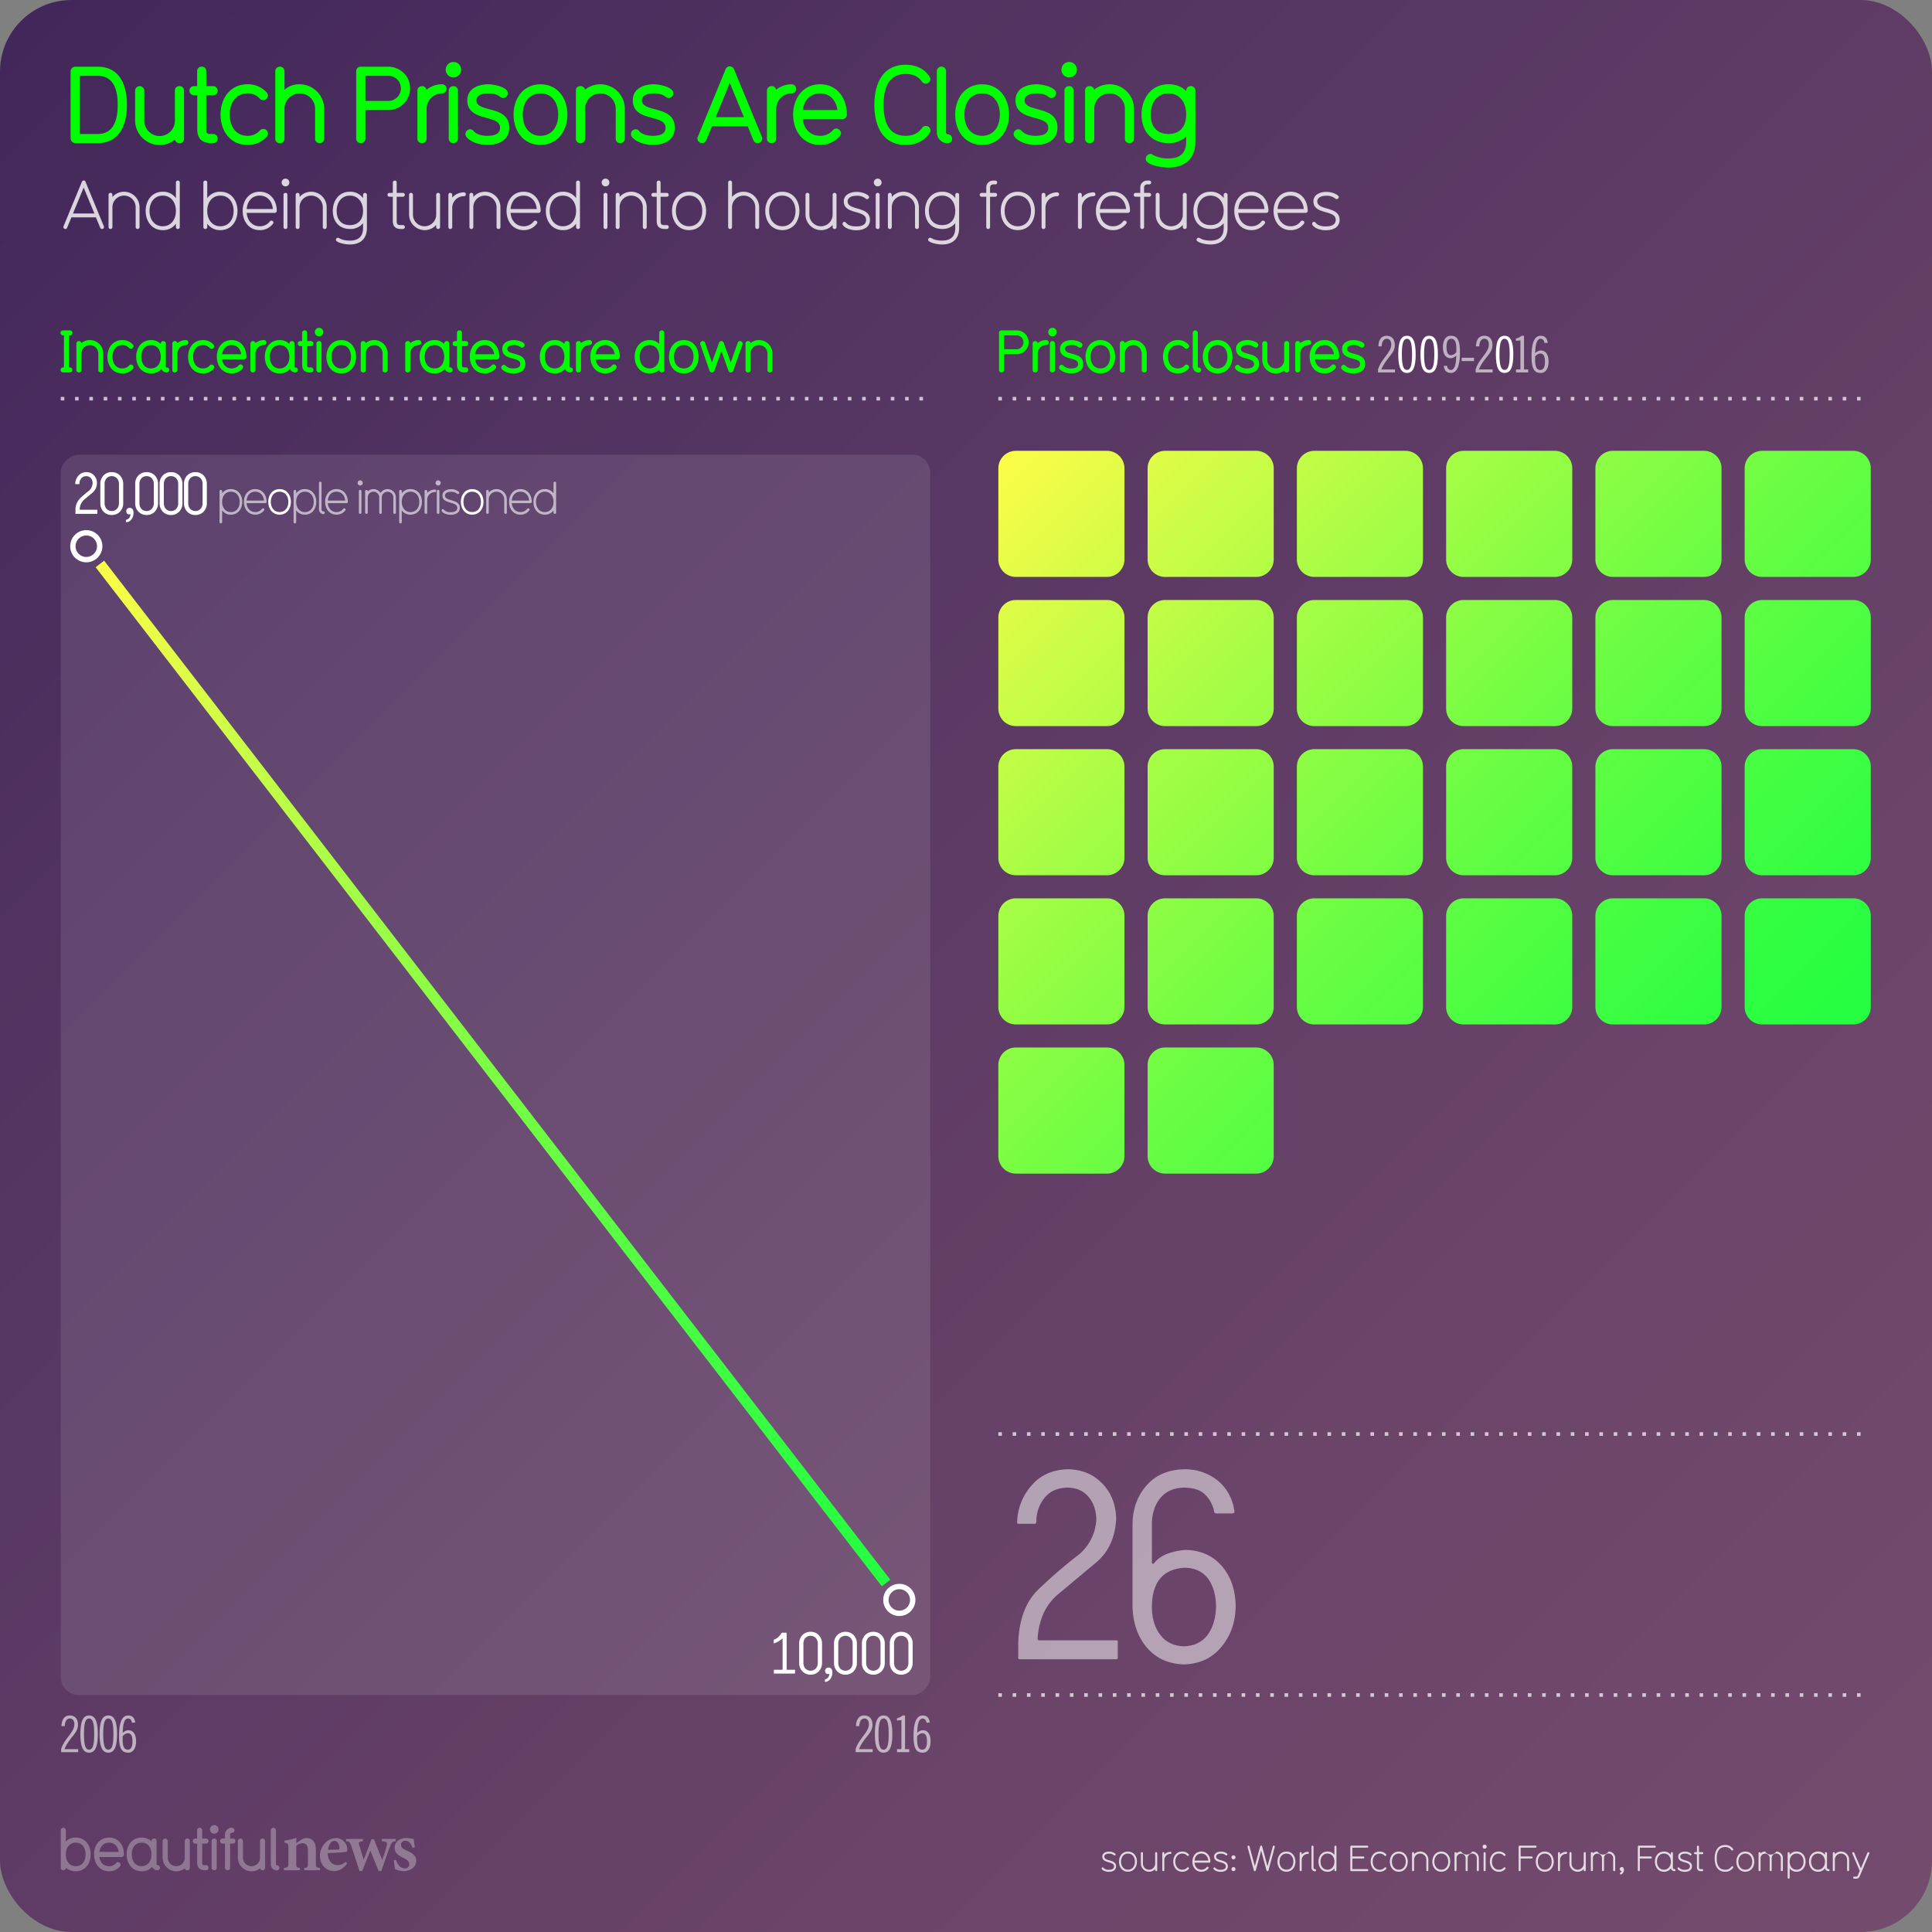 <svg xmlns="http://www.w3.org/2000/svg" xmlns:xlink="http://www.w3.org/1999/xlink" viewBox="0 0 1080 1080"><rect x="0" y="0" width="1080" height="1080" fill="#808080" stroke="none"/><style><![CDATA[.N{opacity:.6}.O{fill:#fff}.P{stroke-miterlimit:10}.Q{stroke-dasharray:2 6}]]></style><defs><linearGradient id="A" x1="11.716" y1="11.716" x2="1068.284" y2="1068.284" gradientUnits="userSpaceOnUse"><stop offset="0" stop-color="#42275a"/><stop offset=".239" stop-color="#513260"/><stop offset=".712" stop-color="#6a4469"/><stop offset="1" stop-color="#734b6d"/></linearGradient><linearGradient id="B" x1="581.863" y1="233.969" x2="980.302" y2="632.408" gradientUnits="userSpaceOnUse"><stop offset="0" stop-color="#fdfc47"/><stop offset=".052" stop-color="#eefc47"/><stop offset=".312" stop-color="#a7fd45"/><stop offset=".547" stop-color="#6ffd43"/><stop offset=".747" stop-color="#46fe42"/><stop offset=".904" stop-color="#2dfe41"/><stop offset="1" stop-color="#24fe41"/></linearGradient><linearGradient id="C" x1="99.644" y1="464.137" x2="451.311" y2="735.572" xlink:href="#B"/><path id="D" d="M104.714 1045.51a1.36 1.36 0 0 1-1.4-1.101 7.763 7.763 0 0 1-4.804 1.668 7.666 7.666 0 0 1-7.604-7.605v-9.24a1.434 1.434 0 0 1 2.868-.033v9.272a4.753 4.753 0 1 0 9.507 0v-9.24a1.33 1.33 0 0 1 1.4-1.468 1.364 1.364 0 0 1 1.435 1.435v14.9a1.328 1.328 0 0 1-1.401 1.4z"/><path id="E" d="M619.826 1046.358c-1.2 0-3.22-.42-3.92-1.58a.482.482 0 0 1-.08-.3.546.546 0 0 1 1.021-.32 3.812 3.812 0 0 0 2.98 1.061c1.94 0 2.92-.64 2.92-1.94 0-3.02-6.562-1.42-6.562-5.422 0-2.02 2.02-2.8 3.84-2.8a5.415 5.415 0 0 1 3.44 1.16.558.558 0 0 1 .18.38.648.648 0 0 1-.62.6.531.531 0 0 1-.38-.16 4.001 4.001 0 0 0-2.62-.84c-1.76 0-2.7.68-2.7 1.66 0 2.8 6.562 1.32 6.562 5.422 0 2.28-2 3.08-4.06 3.08z"/><path id="F" d="M630.547 1046.318c-3.22 0-5.02-2.64-5.02-5.66 0-3 1.8-5.64 5.02-5.64s5.02 2.64 5.02 5.64c0 3.02-1.8 5.66-5.02 5.66zm0-10.162c-2.36 0-3.88 1.9-3.88 4.5s1.52 4.52 3.88 4.52c2.38 0 3.88-1.92 3.88-4.52s-1.5-4.5-3.88-4.5z"/><path id="G" d="M646.327 1045.98a.562.562 0 0 1-.58-.561v-.64a4.442 4.442 0 0 1-3.421 1.54 4.61 4.61 0 0 1-4.561-4.561v-5.842a.57.57 0 0 1 1.14 0v5.842a3.421 3.421 0 1 0 6.842 0v-5.842a.57.57 0 0 1 1.141 0v9.502a.558.558 0 0 1-.561.561z"/><path id="H" d="M654.286 1036.337a3.418 3.418 0 0 0-3.421 3.42v5.66a.57.57 0 0 1-1.141 0v-9.502a.57.57 0 0 1 1.141 0v.82a4.565 4.565 0 0 1 3.421-1.54.57.57 0 1 1 0 1.141z"/><path id="I" d="M664.466 1044.798a4.645 4.645 0 0 1-3.58 1.521c-3.22 0-5.02-2.64-5.02-5.66 0-3 1.8-5.64 5.02-5.64a4.647 4.647 0 0 1 3.58 1.52.531.531 0 0 1 .16.381.627.627 0 0 1-.58.6.587.587 0 0 1-.42-.2 3.526 3.526 0 0 0-2.74-1.16c-2.36 0-3.88 1.9-3.88 4.5s1.52 4.52 3.88 4.52a3.596 3.596 0 0 0 2.74-1.16.587.587 0 0 1 .42-.2.594.594 0 0 1 .58.58.571.571 0 0 1-.16.399z"/><path id="J" d="M797.902 1045.98a.563.563 0 0 1-.58-.561v-5.84a3.42 3.42 0 1 0-6.841 0v5.84a.57.57 0 0 1-1.141 0v-9.502a.57.57 0 0 1 1.141 0v.64a4.563 4.563 0 0 1 7.981 3.021v5.84a.558.558 0 0 1-.561.561z"/><path id="K" d="M826.103 1045.98a.546.546 0 0 1-.56-.561v-6.72a2.551 2.551 0 0 0-5.102-.021v6.74a.546.546 0 0 1-.56.561.562.562 0 0 1-.58-.561v-6.72a2.541 2.541 0 0 0-5.081-.021v6.74a.57.57 0 0 1-1.141 0v-9.502a.57.57 0 0 1 1.141 0v.12a3.635 3.635 0 0 1 2.54-1.02 3.696 3.696 0 0 0 6.222 0 3.658 3.658 0 0 1 3.7 3.66v6.74a.562.562 0 0 1-.58.561z"/><path id="L" d="M67.07 265.802a6.748 6.748 0 0 1 1.809 4.73v10.73a6.863 6.863 0 0 1-1.809 4.762 6.313 6.313 0 0 1-4.604 1.873 6.382 6.382 0 0 1-4.604-1.873 6.746 6.746 0 0 1-1.777-4.762v-10.73a6.634 6.634 0 0 1 1.777-4.73 6.22 6.22 0 0 1 4.604-1.873 6.155 6.155 0 0 1 4.604 1.873zm-8.604 4.73v10.73a4.788 4.788 0 0 0 1.079 3.174 4.063 4.063 0 0 0 5.841 0 4.7 4.7 0 0 0 1.111-3.174v-10.73a4.581 4.581 0 0 0-1.111-3.143 4.063 4.063 0 0 0-5.841 0 4.665 4.665 0 0 0-1.079 3.143h0z"/><path id="M" d="M156.288 287.692c-4.07 0-6.347-3.337-6.347-7.155 0-3.792 2.275-7.13 6.347-7.13s6.346 3.337 6.346 7.13c0 3.818-2.275 7.155-6.346 7.155zm0-12.844c-2.984 0-4.905 2.402-4.905 5.69s1.92 5.714 4.905 5.714c3.008 0 4.904-2.427 4.904-5.714s-1.896-5.69-4.904-5.69z"/><path id="N" d="M457.72 914.065a6.752 6.752 0 0 1 1.81 4.73v10.73a6.869 6.869 0 0 1-1.81 4.762 6.315 6.315 0 0 1-4.603 1.873 6.385 6.385 0 0 1-4.604-1.873 6.747 6.747 0 0 1-1.778-4.762v-10.73a6.634 6.634 0 0 1 1.778-4.73 6.216 6.216 0 0 1 4.604-1.873 6.151 6.151 0 0 1 4.603 1.873zm-8.604 4.73v10.73a4.796 4.796 0 0 0 1.079 3.175 4.064 4.064 0 0 0 5.842 0 4.708 4.708 0 0 0 1.111-3.175v-10.73a4.587 4.587 0 0 0-1.111-3.144 4.066 4.066 0 0 0-5.842 0 4.672 4.672 0 0 0-1.079 3.144h0z"/><path id="O" d="M56.333 208.19a1.333 1.333 0 0 1-1.387-1.386v-9.175a4.703 4.703 0 1 0-9.406 0v9.142a1.403 1.403 0 0 1-1.452 1.453 1.36 1.36 0 0 1-1.386-1.419v-14.753a1.313 1.313 0 0 1 1.386-1.386 1.379 1.379 0 0 1 1.419 1.089 7.538 7.538 0 0 1 12.245 5.875v9.142a1.35 1.35 0 0 1-1.419 1.419z"/><path id="P" d="M136.356 200.864h-12.212c.462 3.103 2.442 5.083 5.347 5.083a4.954 4.954 0 0 0 3.928-1.716 1.366 1.366 0 0 1 1.023-.528 1.539 1.539 0 0 1 1.484 1.452c0 .396-.1.693-.79 1.386a8.047 8.047 0 0 1-5.645 2.211c-5.313 0-8.284-4.4-8.284-9.34 0-4.917 2.97-9.307 8.284-9.307 5.38 0 8.252 4.4 8.252 9.307a1.408 1.408 0 0 1-1.387 1.452zm-6.865-7.954c-3.102 0-4.918 2.277-5.347 5.116h10.694c-.463-3.168-2.443-5.116-5.348-5.116z"/><path id="Q" d="M147.508 192.9a4.755 4.755 0 0 0-4.687 4.72v9.142a1.375 1.375 0 0 1-1.452 1.419 1.352 1.352 0 0 1-1.387-1.386v-14.72a1.398 1.398 0 0 1 1.387-1.419 1.356 1.356 0 0 1 1.42 1.122 7.629 7.629 0 0 1 4.719-1.683 1.403 1.403 0 1 1 0 2.805z"/><path id="R" d="M584.778 192.9a4.754 4.754 0 0 0-4.686 4.72v9.143a1.376 1.376 0 0 1-1.453 1.419 1.351 1.351 0 0 1-1.386-1.386v-14.72a1.398 1.398 0 0 1 1.386-1.419 1.356 1.356 0 0 1 1.42 1.122 7.633 7.633 0 0 1 4.719-1.683 1.403 1.403 0 1 1 0 2.805z"/><path id="S" d="M598.737 208.753c-1.814 0-4.852-.562-6.402-2.476a1.461 1.461 0 0 1 1.188-2.344 1.355 1.355 0 0 1 1.023.562 5.641 5.641 0 0 0 4.191 1.452c2.97 0 3.928-1.023 3.928-2.51 0-4.225-10.066-1.617-10.066-8.416 0-3.598 3.366-4.917 6.502-4.917 1.782 0 5.974.89 5.974 2.74a1.482 1.482 0 0 1-1.386 1.485 1.986 1.986 0 0 1-1.09-.43 5.351 5.351 0 0 0-3.498-.99c-2.74 0-3.697 1.023-3.697 2.112 0 3.928 10.1 1.387 10.1 8.416 0 3.896-3.268 5.314-6.766 5.314z"/><path id="T" d="M786.5 208.472c-3.304 0-4.872-3.08-4.872-10.388s1.568-10.39 4.872-10.39 4.872 3.08 4.872 10.39-1.567 10.388-4.872 10.388zm0-19.096c-1.848 0-2.855 2.07-2.855 8.708s1.008 8.708 2.855 8.708 2.855-2.072 2.855-8.708-1.008-8.708-2.855-8.708z"/><path id="U" d="M272.376 81.02c-3.3 0-8.82-1.02-11.64-4.5a2.655 2.655 0 0 1 2.16-4.26 2.463 2.463 0 0 1 1.859 1.02c1.86 2.04 4.92 2.64 7.62 2.64 5.4 0 7.14-1.86 7.14-4.56 0-7.68-18.3-2.94-18.3-15.3 0-6.54 6.12-8.94 11.82-8.94 3.24 0 10.86 1.62 10.86 4.98a2.694 2.694 0 0 1-2.521 2.7 3.609 3.609 0 0 1-1.979-.78c-1.62-1.38-3.96-1.8-6.36-1.8-4.98 0-6.72 1.86-6.72 3.84 0 7.14 18.36 2.52 18.36 15.3 0 7.08-5.94 9.66-12.3 9.66z"/><path id="V" d="M302.134 81.02c-9.66 0-15.06-7.92-15.06-16.98 0-9 5.4-16.92 15.06-16.92s15.06 7.92 15.06 16.92c0 9.06-5.4 16.98-15.06 16.98zm0-28.8c-6 0-9.9 4.68-9.9 11.82 0 7.2 3.9 11.88 9.9 11.88 6.06 0 9.9-4.68 9.9-11.88 0-7.14-3.84-11.82-9.9-11.82z"/><path id="W" d="M76.938 128.002a1.068 1.068 0 0 1-1.102-1.063v-11.095a6.497 6.497 0 0 0-12.994 0v11.095a1.083 1.083 0 0 1-2.166 0V108.89a1.083 1.083 0 0 1 2.166 0v1.216a8.667 8.667 0 0 1 15.16 5.737v11.095a1.059 1.059 0 0 1-1.064 1.064z"/><path id="X" d="M159.59 104.18a2.166 2.166 0 1 1 2.165-2.166 2.141 2.141 0 0 1-2.165 2.166zm0 23.822a1.045 1.045 0 0 1-1.103-1.063V108.89a1.047 1.047 0 0 1 1.103-1.063 1.034 1.034 0 0 1 1.063 1.063v18.048a1.016 1.016 0 0 1-1.063 1.064z"/><path id="Y" d="M195.574 136.665c-3.23 0-7.79-1.216-7.79-2.584a1.206 1.206 0 0 1 1.103-1.216 13.689 13.689 0 0 1 2.014.912 14.236 14.236 0 0 0 4.673.722c4.863 0 7.37-2.394 7.37-7.067v-2.66a9.072 9.072 0 0 1-7.371 3.229c-6.003 0-9.536-4.256-9.536-10.106 0-5.7 3.42-10.715 9.536-10.715a8.686 8.686 0 0 1 7.371 3.572v-1.824a1.083 1.083 0 0 1 2.166 0v18.503c0 6.04-3.6 9.233-9.537 9.233zm0-27.318c-4.483 0-7.37 3.61-7.37 8.55 0 4.9 2.698 7.94 7.37 7.94s7.37-3.04 7.37-7.94c0-4.94-2.85-8.55-7.37-8.55z"/><path id="Z" d="M225.252 128.002h-1.178c-3 0-4.483-1.48-4.483-4.445v-13.565h-1.937a1.083 1.083 0 0 1 0-2.165h1.938v-5.813a1.068 1.068 0 0 1 1.103-1.063 1.037 1.037 0 0 1 1.063 1.063v5.813h3.495a1.083 1.083 0 0 1 0 2.165h-3.495v13.564c0 1.86.532 2.28 2.317 2.28h1.178a1.083 1.083 0 0 1 0 2.166z"/><path id="a" d="M259.298 109.688a6.494 6.494 0 0 0-6.497 6.497v10.753a1.083 1.083 0 0 1-2.166 0V108.89a1.083 1.083 0 0 1 2.166 0v1.558a8.676 8.676 0 0 1 6.497-2.925 1.083 1.083 0 1 1 0 2.165z"/><path id="b" d="M385.19 128.647c-6.117 0-9.536-5.015-9.536-10.752 0-5.7 3.42-10.715 9.536-10.715s9.537 5.016 9.537 10.715c0 5.737-3.42 10.752-9.537 10.752zm0-19.3c-4.483 0-7.37 3.61-7.37 8.55s2.888 8.587 7.37 8.587c4.52 0 7.37-3.647 7.37-8.587s-2.85-8.55-7.37-8.55z"/><path id="c" d="M478.594 128.724c-2.28 0-6.117-.798-7.447-3a.922.922 0 0 1-.151-.57 1.036 1.036 0 0 1 1.938-.607c1.367 1.67 3.8 2.014 5.66 2.014 3.686 0 5.547-1.216 5.547-3.686 0-5.737-12.462-2.698-12.462-10.297 0-3.837 3.837-5.32 7.295-5.32 1.976 0 5.016.685 6.535 2.204a1.064 1.064 0 0 1 .342.722 1.232 1.232 0 0 1-1.178 1.14 1.006 1.006 0 0 1-.722-.304 7.599 7.599 0 0 0-4.978-1.596c-3.344 0-5.13 1.292-5.13 3.153 0 5.32 12.462 2.508 12.462 10.297 0 4.33-3.8 5.85-7.713 5.85z"/><path id="d" d="M556.302 103.078h-1.178a1.679 1.679 0 0 0-1.672 1.633v3.116h2.85a1.035 1.035 0 0 1 1.064 1.063 1.068 1.068 0 0 1-1.064 1.102h-2.85v16.946a1.036 1.036 0 0 1-1.063 1.063 1.014 1.014 0 0 1-1.063-1.063v-16.946h-2.622a1.083 1.083 0 0 1 0-2.165h2.622v-3.116a3.769 3.769 0 0 1 3.761-3.761h1.216a1.078 1.078 0 0 1 1.103 1.102 1.019 1.019 0 0 1-1.103 1.026z"/><path id="e" d="M630.62 118.997h-15.768c.342 4.332 3.153 7.485 7.295 7.485a6.866 6.866 0 0 0 5.585-2.622.997.997 0 0 1 .912-.531 1.161 1.161 0 0 1 1.178 1.025c0 .342 0 .418-.722 1.254a8.969 8.969 0 0 1-6.953 3.039c-6.117 0-9.536-5.015-9.536-10.752 0-5.7 3.42-10.715 9.536-10.715s9.537 5.054 9.537 10.715a1.15 1.15 0 0 1-1.064 1.102zm-8.473-9.65c-4.56 0-6.953 3.495-7.295 7.485h14.628c-.342-4.332-3.153-7.485-7.333-7.485z"/></defs><rect width="1080" height="1080" rx="40" fill="url(#A)"/><g opacity=".3" class="O"><path d="M42.328 1046.045a7.892 7.892 0 0 1-5.503-2.002 1.364 1.364 0 0 1-1.468 1.401 1.346 1.346 0 0 1-1.401-1.401v-20.88a1.435 1.435 0 0 1 2.869-.033v6.238a7.4 7.4 0 0 1 5.503-2.169c5.37 0 8.373 4.403 8.373 9.406 0 5.037-3.002 9.44-8.373 9.44zm0-16c-3.335 0-5.503 2.602-5.503 6.57 0 4.003 2.168 6.604 5.503 6.604s5.504-2.602 5.504-6.604c0-3.97-2.168-6.57-5.504-6.57zm25.555 8.037h-12.34c.467 3.136 2.468 5.137 5.403 5.137a5.003 5.003 0 0 0 3.969-1.734 1.383 1.383 0 0 1 1.034-.533 1.556 1.556 0 0 1 1.501 1.468c0 .4-.1.7-.8 1.4a8.129 8.129 0 0 1-5.704 2.235c-5.37 0-8.372-4.437-8.372-9.44 0-4.97 3.002-9.406 8.372-9.406 5.437 0 8.34 4.437 8.34 9.406a1.422 1.422 0 0 1-1.401 1.468zm-6.937-8.038c-3.136 0-4.97 2.3-5.403 5.17H66.35c-.467-3.202-2.468-5.17-5.403-5.17zM88 1045.478a3.247 3.247 0 0 1-2.969-1.901 7.642 7.642 0 0 1-5.87 2.469c-5.437 0-8.372-4.47-8.372-9.44s3.002-9.406 8.372-9.406a7.369 7.369 0 0 1 5.504 2.202v-.134a1.376 1.376 0 0 1 1.4-1.501 1.341 1.341 0 0 1 1.468 1.401v12.875a.54.54 0 0 0 .467.601 1.418 1.418 0 1 1 0 2.835zm-8.84-15.443c-3.336 0-5.504 2.602-5.504 6.57 0 4.003 2.168 6.604 5.504 6.604 3.37 0 5.504-2.602 5.504-6.604 0-3.97-2.135-6.57-5.504-6.57z"/><use xlink:href="#D"/><path d="M115.158 1045.478h-.567c-3.17 0-4.37-1.668-4.37-4.403V1030.6h-1a1.418 1.418 0 1 1-.033-2.835h1v-4.637a1.355 1.355 0 0 1 1.435-1.4 1.328 1.328 0 0 1 1.401 1.4v4.637h2.135a1.383 1.383 0 0 1 1.4 1.401 1.356 1.356 0 0 1-1.4 1.434h-2.135v10.774c0 .934.333 1.268 1.268 1.268h.833a1.376 1.376 0 0 1 1.435 1.4 1.357 1.357 0 0 1-1.4 1.435zm4.604-20.415a2.401 2.401 0 1 1 2.402-2.401 2.392 2.392 0 0 1-2.402 2.401zm0 20.414a1.4 1.4 0 0 1-1.467-1.401V1029.2a1.408 1.408 0 0 1 1.467-1.435 1.374 1.374 0 0 1 1.401 1.435v14.876a1.346 1.346 0 0 1-1.401 1.401zm10.376-14.877h-1.5v13.442a1.364 1.364 0 0 1-1.468 1.401 1.346 1.346 0 0 1-1.401-1.401V1030.6h-1.37a1.418 1.418 0 0 1 0-2.835h1.367v-2.27a3.801 3.801 0 0 1 3.836-3.769 1.418 1.418 0 1 1 0 2.835.934.934 0 0 0-.967.9v2.302h1.5a1.418 1.418 0 1 1 0 2.835z"/><use xlink:href="#D" x="42.068"/><path d="M154.725 1045.544a3.403 3.403 0 0 1-3.336-3.402v-18.98a1.435 1.435 0 0 1 2.869-.033v19.013a.527.527 0 0 0 .467.567 1.418 1.418 0 1 1 0 2.835zm15.37-.066v-1.264c1.886-.237 2.046-.437 2.046-3.157v-6.7c0-2.8-1.248-4.017-3.064-4.017a5.597 5.597 0 0 0-3.47 1.493v9.476c0 2.527.187 2.658 2.06 2.896v1.264h-8.968v-1.264c2.254-.33 2.5-.4 2.5-3v-8.2c0-2.446-.303-2.565-2.185-2.922v-1.184a34.101 34.101 0 0 0 6.653-1.533l-.052 2.95 2.6-1.745a5.659 5.659 0 0 1 3.159-1.086c3.194 0 5.2 2.338 5.2 6.3v7.5c0 2.54.237 2.657 2.277 2.92v1.264zm23.9-3.703c-2.458 3.427-5.488 4.178-7.014 4.178-5.142 0-8.124-3.936-8.124-8.594a10.333 10.333 0 0 1 2.832-7.062 8.602 8.602 0 0 1 6.082-2.814 6.386 6.386 0 0 1 6.37 6.347c-.014.715-.08 1.277-.612 1.4-.767.184-6.17.5-10.318.647.062 4.587 2.717 6.74 5.556 6.74a6.776 6.776 0 0 0 4.543-1.866zm-7.07-12.7c-1.667 0-3.167 1.807-3.516 4.963l5.486-.118c.6-.026.848-.146.848-.792.04-2.022-1.037-4.053-2.818-4.053zm34.284.145c-1.943.343-2.248.624-3.105 2.765-1.33 3.462-3.102 8.53-4.934 13.94h-1.512l-4.65-11.46-4.55 11.46h-1.472l-4.685-14.192c-.687-1.985-.94-2.274-2.855-2.512v-1.25h9.397v1.25c-2.325.345-2.535.672-2.058 2.133l2.52 8.214c1.507-3.68 2.988-7.62 4.327-11.424h1.456c1.4 3.76 2.986 7.702 4.573 11.568.742-2.107 2.062-5.964 2.557-8.108.412-1.674-.008-2.078-2.753-2.383v-1.25h7.742zm9.4 3.746c-.92-2.606-2.155-3.984-4.2-3.984a2.166 2.166 0 0 0-2.225 2.266c0 1.497 1.046 2.264 3.16 3.216 3.278 1.496 5.3 2.787 5.3 5.736 0 3.85-3.6 5.764-6.945 5.764a12.073 12.073 0 0 1-4.92-1.161l-.662-4.892 1.252-.224c.8 2.5 2.33 4.75 4.976 4.75a2.231 2.231 0 0 0 2.438-2.281c0-1.423-.76-2.333-3.092-3.467-2.67-1.295-5.107-2.64-5.107-5.775 0-3.046 2.533-5.42 6.565-5.42a18.751 18.751 0 0 1 4.112.567l.62 4.577z"/></g><g opacity=".8" class="O"><use xlink:href="#E"/><use xlink:href="#F"/><use xlink:href="#G"/><use xlink:href="#H"/><use xlink:href="#I"/><path d="M676.047 1041.237h-8.302c.18 2.28 1.66 3.94 3.84 3.94a3.615 3.615 0 0 0 2.94-1.381.525.525 0 0 1 .479-.28.611.611 0 0 1 .62.541c0 .18 0 .22-.38.66a4.72 4.72 0 0 1-3.66 1.601c-3.22 0-5.02-2.64-5.02-5.66 0-3 1.8-5.64 5.02-5.64s5.02 2.66 5.02 5.64a.606.606 0 0 1-.56.58zm-4.46-5.08c-2.4 0-3.66 1.84-3.84 3.94h7.7c-.18-2.28-1.66-3.94-3.86-3.94z"/><use xlink:href="#E" x="62.499"/><path d="M689.524 1039.417a1.14 1.14 0 1 1 0-2.28 1.14 1.14 0 0 1 0 2.28zm0 6.562a1.14 1.14 0 1 1 0-2.28 1.14 1.14 0 0 1 0 2.28zm23.083-13.523l-3.52 13.103a.553.553 0 0 1-.56.42.533.533 0 0 1-.541-.42l-3-11.083-2.98 11.083a.533.533 0 0 1-.54.42.554.554 0 0 1-.561-.42l-3.52-13.103a.544.544 0 0 1-.021-.181.581.581 0 0 1 .58-.58.499.499 0 0 1 .521.44l3 11.082 2.98-11.082a.529.529 0 0 1 .54-.4.537.537 0 0 1 .56.4l2.98 11.082 3-11.082a.526.526 0 0 1 .521-.44.581.581 0 0 1 .58.58.545.545 0 0 1-.021.181z"/><use xlink:href="#F" x="88.579"/><use xlink:href="#H" x="76.799"/><path d="M735.104 1046.1a2.096 2.096 0 0 1-1.98-2.12v-11.683a.57.57 0 0 1 1.141 0v11.683c0 1.28 1.42.54 1.42 1.44a.645.645 0 0 1-.58.681zm11.422-.12a.563.563 0 0 1-.581-.561v-1a4.536 4.536 0 0 1-3.88 1.9c-3.22 0-5.02-2.64-5.02-5.66 0-3 1.8-5.64 5.02-5.64a4.571 4.571 0 0 1 3.88 1.88v-4.6a.57.57 0 0 1 1.141 0v13.122a.558.558 0 0 1-.56.561zm-4.46-9.822c-2.36 0-3.88 1.9-3.88 4.5s1.52 4.52 3.88 4.52c2.38 0 3.88-1.92 3.88-4.52s-1.5-4.5-3.88-4.5zm22.22 9.822h-8.882a.606.606 0 0 1-.58-.561v-13.122a.59.59 0 0 1 .58-.561h8.882a.56.56 0 1 1 0 1.12h-8.32v4.92h6.1a.551.551 0 0 1 .58.561.561.561 0 0 1-.56.58h-6.12v5.92h8.32a.567.567 0 0 1 .58.58.55.55 0 0 1-.58.561z"/><use xlink:href="#I" x="110.357"/><use xlink:href="#F" x="151.396"/><use xlink:href="#J"/><use xlink:href="#F" x="175.135"/><use xlink:href="#K"/><path d="M829.92 1033.436a1.14 1.14 0 1 1 1.141-1.14 1.127 1.127 0 0 1-1.141 1.14zm0 12.543a.55.55 0 0 1-.58-.561v-9.502a.551.551 0 0 1 .58-.56.545.545 0 0 1 .561.56v9.502a.536.536 0 0 1-.561.561z"/><use xlink:href="#I" x="176.996"/><path d="M858.382 1032.855h-8.32v4.92h6.1a.551.551 0 0 1 .58.561.561.561 0 0 1-.56.58h-6.12v6.5a.57.57 0 0 1-1.141 0v-13.122a.59.59 0 0 1 .58-.561h8.882a.56.56 0 1 1 0 1.12z"/><use xlink:href="#F" x="232.973"/><use xlink:href="#H" x="221.194"/><use xlink:href="#G" x="239.573"/><use xlink:href="#K" x="76.217"/><path d="M906.358 1047.76a.513.513 0 0 1-.3.08.56.56 0 0 1-.54-.58c0-.56.86-.64 1-1.28a1.152 1.152 0 0 1 .08-2.301c.98 0 1.2 1 1.2 1.62a2.854 2.854 0 0 1-1.44 2.46zM925 1032.855h-8.32v4.92h6.1a.551.551 0 0 1 .58.561.561.561 0 0 1-.56.58h-6.12v6.5a.57.57 0 0 1-1.141 0v-13.122a.59.59 0 0 1 .58-.561H925a.56.56 0 1 1 0 1.12zm11.02 13.125H936a2.072 2.072 0 0 1-1.98-1.561 4.536 4.536 0 0 1-3.88 1.9c-3.26 0-5.02-2.68-5.02-5.66 0-3.02 1.8-5.64 5.02-5.64a4.571 4.571 0 0 1 3.88 1.88v-.98a.564.564 0 0 1 .581-.56.546.546 0 0 1 .56.56v8.063c0 1.28 1.44.48 1.44 1.44a.55.55 0 0 1-.58.561zm-5.88-9.822c-2.36 0-3.88 1.9-3.88 4.5s1.52 4.52 3.88 4.52c2.38 0 3.88-1.92 3.88-4.52s-1.5-4.5-3.88-4.5z"/><use xlink:href="#E" x="321.931"/><path d="M951.578 1045.98h-.62a2.075 2.075 0 0 1-2.36-2.341v-7.142h-1.02a.57.57 0 0 1 0-1.14h1.02v-3.06a.562.562 0 0 1 .58-.561.546.546 0 0 1 .56.561v3.06h1.84a.57.57 0 0 1 0 1.14h-1.84v7.142c0 .98.28 1.2 1.22 1.2h.62a.571.571 0 0 1 0 1.141zm17.22-1.842a5.125 5.125 0 0 1-4.461 2.181c-4.3 0-5.82-3.56-5.82-7.46 0-3.92 1.52-7.482 5.82-7.482a5.065 5.065 0 0 1 4.44 2.181.405.405 0 0 1 .12.32.6.6 0 0 1-.62.561.528.528 0 0 1-.439-.221 3.937 3.937 0 0 0-3.501-1.7c-3.32 0-4.682 2.6-4.682 6.342 0 3.72 1.36 6.32 4.682 6.32a3.988 3.988 0 0 0 3.541-1.701.465.465 0 0 1 .439-.26.612.612 0 0 1 .601.58.633.633 0 0 1-.12.34z"/><use xlink:href="#F" x="345.09"/><use xlink:href="#K" x="169.955"/><path d="M1004.317 1046.318a4.537 4.537 0 0 1-3.881-1.9v5.182a.571.571 0 1 1-1.141 0v-13.684a.571.571 0 0 1 1.141 0v.98a4.573 4.573 0 0 1 3.881-1.88c3.22 0 5.02 2.64 5.02 5.64 0 3.02-1.8 5.66-5.02 5.66zm0-10.162c-2.38 0-3.88 1.9-3.88 4.5s1.5 4.52 3.88 4.52 3.88-1.92 3.88-4.52-1.5-4.5-3.88-4.5zm17.84 9.824h-.02a2.072 2.072 0 0 1-1.98-1.561 4.536 4.536 0 0 1-3.88 1.9c-3.26 0-5.02-2.68-5.02-5.66 0-3.02 1.8-5.64 5.02-5.64a4.571 4.571 0 0 1 3.88 1.88v-.98a.564.564 0 0 1 .581-.56.546.546 0 0 1 .56.56v8.063c0 1.28 1.44.48 1.44 1.44a.55.55 0 0 1-.58.561zm-5.88-9.822c-2.36 0-3.88 1.9-3.88 4.5s1.52 4.52 3.88 4.52c2.38 0 3.88-1.92 3.88-4.52s-1.5-4.5-3.88-4.5z"/><use xlink:href="#J" x="235.215"/><path d="M1044.957 1036.156l-5.42 12.823a2.071 2.071 0 0 1-2.141 1.2h-.88a.57.57 0 0 1 0-1.141h.88c.44 0 .9-.02 1.08-.48l1.14-2.72-4.142-9.683a.633.633 0 0 1-.04-.26.56.56 0 0 1 .58-.54.513.513 0 0 1 .5.34l3.722 8.682 3.68-8.682a.521.521 0 0 1 .52-.34.542.542 0 0 1 .561.54.633.633 0 0 1-.04.26z"/></g><rect x="-69.703" y="357.823" width="693.363" height="486.044" rx="10" transform="matrix(0 1 -1 0 877.823 323.867)" opacity=".1" class="O"/><path d="M618.782 322.513H567.88a9.799 9.799 0 0 1-9.799-9.799V261.81a9.799 9.799 0 0 1 9.799-9.799h50.902a9.799 9.799 0 0 1 9.799 9.799v50.902a9.799 9.799 0 0 1-9.799 9.799zm93.24-9.8V261.81a9.799 9.799 0 0 0-9.799-9.799H651.32a9.799 9.799 0 0 0-9.799 9.799v50.902a9.799 9.799 0 0 0 9.799 9.799h50.902a9.799 9.799 0 0 0 9.799-9.799zm83.44 0V261.81a9.799 9.799 0 0 0-9.799-9.799h-50.902a9.799 9.799 0 0 0-9.799 9.799v50.902a9.799 9.799 0 0 0 9.799 9.799h50.902a9.799 9.799 0 0 0 9.799-9.799zm83.44 0V261.81a9.799 9.799 0 0 0-9.799-9.799h-50.902a9.799 9.799 0 0 0-9.799 9.799v50.902a9.799 9.799 0 0 0 9.799 9.799H869.1a9.799 9.799 0 0 0 9.799-9.799zm83.44 0V261.81a9.799 9.799 0 0 0-9.799-9.799h-50.902a9.799 9.799 0 0 0-9.799 9.799v50.902a9.799 9.799 0 0 0 9.799 9.799h50.902a9.799 9.799 0 0 0 9.799-9.799zm83.44 0V261.81a9.799 9.799 0 0 0-9.799-9.799h-50.902a9.799 9.799 0 0 0-9.799 9.799v50.902a9.799 9.799 0 0 0 9.799 9.799h50.902a9.799 9.799 0 0 0 9.799-9.799zM628.58 396.1v-50.902a9.799 9.799 0 0 0-9.799-9.799H567.88a9.799 9.799 0 0 0-9.799 9.799V396.1a9.799 9.799 0 0 0 9.799 9.799h50.902a9.799 9.799 0 0 0 9.799-9.799zm83.44 0v-50.902a9.799 9.799 0 0 0-9.799-9.799H651.32a9.799 9.799 0 0 0-9.799 9.799V396.1a9.799 9.799 0 0 0 9.799 9.799h50.902a9.799 9.799 0 0 0 9.799-9.799zm83.44 0v-50.902a9.799 9.799 0 0 0-9.799-9.799h-50.902a9.799 9.799 0 0 0-9.799 9.799V396.1a9.799 9.799 0 0 0 9.799 9.799h50.902a9.799 9.799 0 0 0 9.799-9.799zm83.44 0v-50.902a9.799 9.799 0 0 0-9.799-9.799h-50.902a9.799 9.799 0 0 0-9.799 9.799V396.1a9.799 9.799 0 0 0 9.799 9.799H869.1a9.799 9.799 0 0 0 9.799-9.799zm83.44 0v-50.902a9.799 9.799 0 0 0-9.799-9.799h-50.902a9.799 9.799 0 0 0-9.799 9.799V396.1a9.799 9.799 0 0 0 9.799 9.799h50.902a9.799 9.799 0 0 0 9.799-9.799zm83.44 0v-50.902a9.799 9.799 0 0 0-9.799-9.799h-50.902a9.799 9.799 0 0 0-9.799 9.799V396.1a9.799 9.799 0 0 0 9.799 9.799h50.902a9.799 9.799 0 0 0 9.799-9.799zM628.58 479.487v-50.902a9.799 9.799 0 0 0-9.799-9.799H567.88a9.799 9.799 0 0 0-9.799 9.799v50.902a9.799 9.799 0 0 0 9.799 9.799h50.902a9.799 9.799 0 0 0 9.799-9.799zm83.44 0v-50.902a9.799 9.799 0 0 0-9.799-9.799H651.32a9.799 9.799 0 0 0-9.799 9.799v50.902a9.799 9.799 0 0 0 9.799 9.799h50.902a9.799 9.799 0 0 0 9.799-9.799zm83.44 0v-50.902a9.799 9.799 0 0 0-9.799-9.799h-50.902a9.799 9.799 0 0 0-9.799 9.799v50.902a9.799 9.799 0 0 0 9.799 9.799h50.902a9.799 9.799 0 0 0 9.799-9.799zm83.44 0v-50.902a9.799 9.799 0 0 0-9.799-9.799h-50.902a9.799 9.799 0 0 0-9.799 9.799v50.902a9.799 9.799 0 0 0 9.799 9.799H869.1a9.799 9.799 0 0 0 9.799-9.799zm83.44 0v-50.902a9.799 9.799 0 0 0-9.799-9.799h-50.902a9.799 9.799 0 0 0-9.799 9.799v50.902a9.799 9.799 0 0 0 9.799 9.799h50.902a9.799 9.799 0 0 0 9.799-9.799zm83.44 0v-50.902a9.799 9.799 0 0 0-9.799-9.799h-50.902a9.799 9.799 0 0 0-9.799 9.799v50.902a9.799 9.799 0 0 0 9.799 9.799h50.902a9.799 9.799 0 0 0 9.799-9.799zM628.58 562.873V511.97a9.799 9.799 0 0 0-9.799-9.799H567.88a9.799 9.799 0 0 0-9.799 9.799v50.902a9.799 9.799 0 0 0 9.799 9.799h50.902a9.799 9.799 0 0 0 9.799-9.799zm83.44 0V511.97a9.799 9.799 0 0 0-9.799-9.799H651.32a9.799 9.799 0 0 0-9.799 9.799v50.902a9.799 9.799 0 0 0 9.799 9.799h50.902a9.799 9.799 0 0 0 9.799-9.799zm83.44 0V511.97a9.799 9.799 0 0 0-9.799-9.799h-50.902a9.799 9.799 0 0 0-9.799 9.799v50.902a9.799 9.799 0 0 0 9.799 9.799h50.902a9.799 9.799 0 0 0 9.799-9.799zm83.44 0V511.97a9.799 9.799 0 0 0-9.799-9.799h-50.902a9.799 9.799 0 0 0-9.799 9.799v50.902a9.799 9.799 0 0 0 9.799 9.799H869.1a9.799 9.799 0 0 0 9.799-9.799zm83.44 0V511.97a9.799 9.799 0 0 0-9.799-9.799h-50.902a9.799 9.799 0 0 0-9.799 9.799v50.902a9.799 9.799 0 0 0 9.799 9.799h50.902a9.799 9.799 0 0 0 9.799-9.799zm83.44 0V511.97a9.799 9.799 0 0 0-9.799-9.799h-50.902a9.799 9.799 0 0 0-9.799 9.799v50.902a9.799 9.799 0 0 0 9.799 9.799h50.902a9.799 9.799 0 0 0 9.799-9.799zM628.58 646.26v-50.902a9.799 9.799 0 0 0-9.799-9.799H567.88a9.799 9.799 0 0 0-9.799 9.799v50.902a9.799 9.799 0 0 0 9.799 9.799h50.902a9.799 9.799 0 0 0 9.799-9.799zm83.44 0v-50.902a9.799 9.799 0 0 0-9.799-9.799H651.32a9.799 9.799 0 0 0-9.799 9.799v50.902a9.799 9.799 0 0 0 9.799 9.799h50.902a9.799 9.799 0 0 0 9.799-9.799z" fill="url(#B)"/><path d="M33.956 222.87h487.698m36.426 0h487.698" opacity=".7" fill="none" stroke="#fff" stroke-width="2" class="P Q"/><path transform="matrix(.792 -.611 .611 .792 -309.116 293.319)" d="M272.478 240.217h6v719.275h-6z" fill="url(#C)"/><g fill="none" stroke="#fff" stroke-width="3"><circle cx="48.234" cy="305.342" r="7.5"/><circle cx="502.722" cy="894.367" r="7.5"/></g><path d="M34.18 979.47v-1.68c1.8-5.992 7.392-9.352 7.392-13.944 0-2.128-1.063-3.2-2.437-3.2-1.596 0-2.77 1.23-2.94 4.256h-1.848c.224-4.592 2.296-5.937 4.732-5.937 2.66 0 4.508 1.792 4.508 5.152 0 5.04-4.537 6.608-7.56 13.664H43.7v1.68zm15.623.28c-3.304 0-4.87-3.08-4.87-10.388s1.567-10.4 4.87-10.4 4.872 3.08 4.872 10.4-1.567 10.388-4.872 10.388zm0-19.096c-1.848 0-2.855 2.07-2.855 8.708s1.008 8.708 2.855 8.708 2.855-2.072 2.855-8.708-1.008-8.708-2.855-8.708zm10.752 19.096c-3.305 0-4.873-3.08-4.873-10.388s1.568-10.4 4.873-10.4 4.87 3.08 4.87 10.4-1.567 10.388-4.87 10.388zm0-19.096c-1.848 0-2.856 2.07-2.856 8.708s1 8.708 2.856 8.708 2.855-2.072 2.855-8.708-1.008-8.708-2.855-8.708zm13.215 2.353c-.28-2.016-1.4-2.352-2.185-2.352-1.8 0-2.912 2.464-2.968 8.092a4.391 4.391 0 0 1 3.108-1.54c2.268 0 4.34 1.624 4.34 6.216 0 3.92-1.68 6.328-4.34 6.328-3.5 0-5.18-2.016-5.18-9.296 0-8.12 1.903-11.48 5.096-11.48 2.604 0 3.584 1.568 3.976 3.92zm-5.208 9.52c0 4.088 1.064 5.544 2.855 5.544 1.568 0 2.633-1.177 2.633-4.677 0-3.6-1.232-4.508-2.52-4.508a3.835 3.835 0 0 0-2.968 1.736z" class="N O" opacity=".7"/><path d="M478.312 979.47v-1.68c1.792-5.992 7.392-9.352 7.392-13.944 0-2.128-1.063-3.2-2.436-3.2-1.596 0-2.772 1.23-2.94 4.256h-1.848c.224-4.592 2.296-5.937 4.732-5.937 2.66 0 4.508 1.792 4.508 5.152 0 5.04-4.536 6.608-7.56 13.664h7.672v1.68zm15.623.28c-3.304 0-4.87-3.08-4.87-10.388s1.567-10.4 4.87-10.4 4.872 3.08 4.872 10.4-1.567 10.388-4.872 10.388zm0-19.096c-1.848 0-2.855 2.07-2.855 8.708s1.008 8.708 2.855 8.708 2.856-2.072 2.856-8.708-1.008-8.708-2.856-8.708zm7.505 18.816v-1.68h2.464v-16.24l-2.52.225v-1.232a7.754 7.754 0 0 0 3.191-1.568h1.344v18.816h2.353v1.68zm16.463-16.463c-.28-2.016-1.4-2.352-2.184-2.352-1.792 0-2.912 2.464-2.97 8.092a4.393 4.393 0 0 1 3.108-1.54c2.268 0 4.34 1.624 4.34 6.216 0 3.92-1.68 6.328-4.34 6.328-3.5 0-5.18-2.016-5.18-9.296 0-8.12 1.903-11.48 5.096-11.48 2.604 0 3.584 1.568 3.976 3.92zm-5.208 9.52c0 4.088 1.064 5.544 2.856 5.544 1.567 0 2.632-1.177 2.632-4.677 0-3.6-1.232-4.508-2.52-4.508a3.835 3.835 0 0 0-2.968 1.736z" class="N O" opacity=".7"/><g class="O"><path d="M44.56 284.66q-.032.317.286.286h9.27c.232-.042.328.053.285.286v1.714c.043.233-.053.338-.285.317h-11.65q-.35.03-.286-.317V285.2a9.098 9.098 0 0 1 2.477-6.508 59.163 59.163 0 0 1 4.604-4 5.999 5.999 0 0 0 2.508-4.572 4.283 4.283 0 0 0-.953-2.793 3.241 3.241 0 0 0-2.57-1.143 3.532 3.532 0 0 0-2.795 1.207 4.58 4.58 0 0 0-1.047 2.857q.03.445-.35.38h-1.715c-.232.042-.328-.053-.285-.286a7.003 7.003 0 0 1 1.81-4.477 5.779 5.779 0 0 1 4.413-1.937 5.712 5.712 0 0 1 4.223 1.746 6.172 6.172 0 0 1 1.714 4.349 7.141 7.141 0 0 1-2.476 5.365l-4.604 3.842a7.36 7.36 0 0 0-2.572 5.429h0z"/><use xlink:href="#L"/><path d="M74.63 286.66a5.828 5.828 0 0 1-1.43 4.032 3.838 3.838 0 0 1-2.508 1.238c-.17 0-.243-.106-.223-.318v-.857q-.03-.286.254-.286a2.641 2.641 0 0 0 1.492-.921 3.091 3.091 0 0 0 .699-1.968c-.043-.106-.096-.148-.16-.127l-.603.095q-1.397-.032-1.557-1.714a1.823 1.823 0 0 1 1.873-1.937 2.005 2.005 0 0 1 1.811 1.048 3.355 3.355 0 0 1 .35 1.714h0zm11.923-20.858a6.748 6.748 0 0 1 1.809 4.73v10.73a6.863 6.863 0 0 1-1.809 4.762 6.313 6.313 0 0 1-4.604 1.873 6.382 6.382 0 0 1-4.604-1.873 6.746 6.746 0 0 1-1.777-4.762v-10.73a6.634 6.634 0 0 1 1.777-4.73 6.22 6.22 0 0 1 4.604-1.873 6.155 6.155 0 0 1 4.603 1.873zm-8.604 4.73v10.73a4.788 4.788 0 0 0 1.079 3.174 4.063 4.063 0 0 0 5.841 0 4.7 4.7 0 0 0 1.111-3.174v-10.73a4.581 4.581 0 0 0-1.111-3.143 4.063 4.063 0 0 0-5.841 0 4.665 4.665 0 0 0-1.079 3.143h0z"/><use xlink:href="#L" x="33.122"/><path d="M113.83 265.802a6.753 6.753 0 0 1 1.81 4.73v10.73a6.868 6.868 0 0 1-1.81 4.762 6.311 6.311 0 0 1-4.603 1.873 6.381 6.381 0 0 1-4.604-1.873 6.746 6.746 0 0 1-1.778-4.762v-10.73a6.634 6.634 0 0 1 1.778-4.73 6.218 6.218 0 0 1 4.604-1.873 6.152 6.152 0 0 1 4.603 1.873zm-8.604 4.73v10.73a4.793 4.793 0 0 0 1.079 3.174 4.064 4.064 0 0 0 5.842 0 4.705 4.705 0 0 0 1.111-3.174v-10.73a4.585 4.585 0 0 0-1.111-3.143 4.064 4.064 0 0 0-5.842 0 4.67 4.67 0 0 0-1.079 3.143h0z"/><path d="M129.08 287.692a5.735 5.735 0 0 1-4.904-2.402v6.548a.721.721 0 1 1-1.441 0v-17.294a.721.721 0 0 1 1.441 0v1.24a5.779 5.779 0 0 1 4.904-2.376c4.07 0 6.347 3.337 6.347 7.13 0 3.818-2.275 7.155-6.347 7.155zm0-12.844c-3.008 0-4.904 2.402-4.904 5.7s1.896 5.714 4.904 5.714 4.906-2.427 4.906-5.714-1.896-5.7-4.906-5.7zm19.243 6.422H137.83c.228 2.882 2.1 4.98 4.854 4.98a4.571 4.571 0 0 0 3.717-1.745.664.664 0 0 1 .607-.354.773.773 0 0 1 .783.683c0 .228 0 .278-.48.834a5.97 5.97 0 0 1-4.627 2.022c-4.07 0-6.346-3.337-6.346-7.155 0-3.792 2.275-7.13 6.346-7.13s6.346 3.363 6.346 7.13a.765.765 0 0 1-.707.733zm-5.64-6.422c-3.034 0-4.627 2.326-4.854 4.98h9.734c-.228-2.882-2.1-4.98-4.88-4.98z" class="N"/><use xlink:href="#M" class="N"/><path d="M170.47 287.692a5.734 5.734 0 0 1-4.904-2.402v6.548a.721.721 0 1 1-1.441 0v-17.294a.721.721 0 0 1 1.441 0v1.24a5.778 5.778 0 0 1 4.904-2.376c4.07 0 6.346 3.337 6.346 7.13 0 3.818-2.275 7.155-6.346 7.155zm0-12.844c-3 0-4.904 2.402-4.904 5.7s1.895 5.714 4.904 5.714 4.905-2.427 4.905-5.714-1.896-5.7-4.905-5.7zm10.343 12.567a2.651 2.651 0 0 1-2.504-2.68V269.97a.721.721 0 0 1 1.441 0v14.766c0 1.618 1.795.683 1.795 1.82a.815.815 0 0 1-.732.86zm12.92-6.145H183.24c.228 2.882 2.1 4.98 4.854 4.98a4.571 4.571 0 0 0 3.717-1.745.664.664 0 0 1 .607-.354.773.773 0 0 1 .783.683c0 .228 0 .278-.48.834a5.97 5.97 0 0 1-4.627 2.022c-4.07 0-6.346-3.337-6.346-7.155 0-3.792 2.275-7.13 6.346-7.13s6.346 3.363 6.346 7.13a.765.765 0 0 1-.707.733zm-5.64-6.422c-3.034 0-4.627 2.326-4.854 4.98h9.734c-.227-2.882-2.1-4.98-4.88-4.98zm13.25-3.448a1.441 1.441 0 1 1 1.44-1.441 1.424 1.424 0 0 1-1.44 1.441zm0 15.853a.695.695 0 0 1-.733-.708v-12a.696.696 0 0 1 .733-.708.689.689 0 0 1 .708.708v12a.677.677 0 0 1-.708.708zm19.242.01a.691.691 0 0 1-.709-.708v-8.495a3.224 3.224 0 0 0-6.447-.025v8.52a.69.69 0 0 1-.707.708.711.711 0 0 1-.734-.708v-8.495a3.211 3.211 0 0 0-6.422-.025v8.52a.721.721 0 0 1-1.441 0v-12a.721.721 0 0 1 1.441 0v.152a4.595 4.595 0 0 1 3.211-1.29 4.691 4.691 0 0 1 3.945 2.149 4.667 4.667 0 0 1 8.596 2.478v8.52a.71.71 0 0 1-.732.708zm8.915.43a5.736 5.736 0 0 1-4.905-2.402v6.548a.721.721 0 1 1-1.441 0v-17.294a.721.721 0 0 1 1.441 0v1.24a5.78 5.78 0 0 1 4.905-2.376c4.07 0 6.346 3.337 6.346 7.13 0 3.818-2.275 7.155-6.346 7.155zm0-12.844c-3 0-4.905 2.402-4.905 5.7s1.896 5.714 4.905 5.714 4.904-2.427 4.904-5.714-1.896-5.7-4.904-5.7zm13.613.228a4.322 4.322 0 0 0-4.323 4.324v7.155a.721.721 0 0 1-1.441 0v-12a.721.721 0 0 1 1.441 0v1.037a5.772 5.772 0 0 1 4.323-1.947.721.721 0 1 1 0 1.441zm1.797-3.676a1.441 1.441 0 1 1 1.44-1.441 1.424 1.424 0 0 1-1.44 1.441zm0 15.853a.696.696 0 0 1-.734-.708v-12a.697.697 0 0 1 .734-.708.688.688 0 0 1 .707.708v12a.676.676 0 0 1-.707.708zm7.003.5c-1.518 0-4.07-.53-4.957-1.998a.613.613 0 0 1-.101-.379.69.69 0 0 1 1.29-.404 4.817 4.817 0 0 0 3.768 1.34c2.45 0 3.7-.8 3.7-2.452 0-3.818-8.294-1.795-8.294-6.852 0-2.554 2.554-3.54 4.854-3.54a6.852 6.852 0 0 1 4.35 1.467.711.711 0 0 1 .227.48.819.819 0 0 1-.783.758.67.67 0 0 1-.48-.202 5.054 5.054 0 0 0-3.312-1.062c-2.225 0-3.413.86-3.413 2.1 0 3.54 8.293 1.668 8.293 6.852 0 2.882-2.528 3.894-5.132 3.894z" class="N"/><use xlink:href="#M" x="107.66" class="N"/><path d="M282.606 287.263a.71.71 0 0 1-.732-.708v-7.383a4.323 4.323 0 1 0-8.646 0v7.383a.721.721 0 0 1-1.441 0v-12a.721.721 0 0 1 1.441 0v.8a5.767 5.767 0 0 1 10.088 3.818v7.383a.705.705 0 0 1-.709.708zm13.957-5.993H286.07c.228 2.882 2.1 4.98 4.855 4.98a4.571 4.571 0 0 0 3.717-1.745.663.663 0 0 1 .606-.354.773.773 0 0 1 .784.683c0 .228 0 .278-.48.834a5.968 5.968 0 0 1-4.627 2.022c-4.07 0-6.347-3.337-6.347-7.155 0-3.792 2.275-7.13 6.347-7.13s6.347 3.363 6.347 7.13a.766.766 0 0 1-.709.733zm-5.638-6.422c-3.034 0-4.627 2.326-4.855 4.98h9.734c-.228-2.882-2.1-4.98-4.88-4.98zm19.242 12.415a.71.71 0 0 1-.732-.708v-1.264a5.739 5.739 0 0 1-4.906 2.402c-4.07 0-6.346-3.337-6.346-7.155 0-3.792 2.275-7.13 6.346-7.13a5.783 5.783 0 0 1 4.906 2.376v-5.815a.72.72 0 0 1 1.44 0v16.586a.705.705 0 0 1-.708.708zm-5.64-12.415c-2.982 0-4.904 2.402-4.904 5.7s1.922 5.714 4.904 5.714c3 0 4.906-2.427 4.906-5.714s-1.897-5.7-4.906-5.7z" class="N"/><path d="M436.782 912.986l.38-.286h2.254c.232 0 .338.106.317.317v20.064c-.043.233.052.34.286.317h4.127c.232-.042.328.053.285.285v1.556c.02.233-.074.328-.285.286H432.91c-.234.042-.34-.053-.318-.286v-1.556c-.02-.232.084-.327.318-.285h4.285c.21.02.307-.084.285-.317v-16.92c-.02-.254-.127-.275-.316-.063a13.949 13.949 0 0 1-4.35 2.539c-.17.085-.266.032-.285-.158v-1.62a.307.307 0 0 1 .222-.286 7.986 7.986 0 0 0 4.032-3.587h0z"/><use xlink:href="#N"/><path d="M465.28 934.923a5.829 5.829 0 0 1-1.429 4.032 3.84 3.84 0 0 1-2.508 1.238c-.17 0-.244-.106-.223-.317v-.857q-.032-.286.254-.286a2.64 2.64 0 0 0 1.492-.92 3.097 3.097 0 0 0 .699-1.969c-.043-.106-.096-.148-.16-.127l-.603.096q-1.397-.032-1.556-1.715a1.823 1.823 0 0 1 1.873-1.937 2.005 2.005 0 0 1 1.81 1.048 3.345 3.345 0 0 1 .35 1.714h0z"/><use xlink:href="#N" x="19.483"/><path d="M492.792 914.065a6.748 6.748 0 0 1 1.81 4.73v10.73a6.865 6.865 0 0 1-1.81 4.762 6.316 6.316 0 0 1-4.604 1.873 6.388 6.388 0 0 1-4.604-1.873 6.751 6.751 0 0 1-1.777-4.762v-10.73a6.637 6.637 0 0 1 1.777-4.73 6.219 6.219 0 0 1 4.604-1.873 6.151 6.151 0 0 1 4.604 1.873zm-8.604 4.73v10.73a4.792 4.792 0 0 0 1.08 3.175 4.063 4.063 0 0 0 5.841 0 4.703 4.703 0 0 0 1.111-3.175v-10.73a4.583 4.583 0 0 0-1.111-3.144 4.065 4.065 0 0 0-5.841 0 4.668 4.668 0 0 0-1.08 3.144h0zm24.192-4.73a6.752 6.752 0 0 1 1.81 4.73v10.73a6.869 6.869 0 0 1-1.81 4.762 6.315 6.315 0 0 1-4.603 1.873 6.385 6.385 0 0 1-4.604-1.873 6.747 6.747 0 0 1-1.778-4.762v-10.73a6.634 6.634 0 0 1 1.778-4.73 6.216 6.216 0 0 1 4.604-1.873 6.151 6.151 0 0 1 4.603 1.873zm-8.603 4.73v10.73a4.796 4.796 0 0 0 1.079 3.175 4.064 4.064 0 0 0 5.842 0 4.708 4.708 0 0 0 1.111-3.175v-10.73a4.587 4.587 0 0 0-1.111-3.144 4.066 4.066 0 0 0-5.842 0 4.672 4.672 0 0 0-1.079 3.144h0z"/></g><g fill="#0f0"><path d="M39.04 208.19h-3.796a1.403 1.403 0 0 1 0-2.805h.495v-17.89h-.495a1.403 1.403 0 0 1 0-2.806h3.796a1.404 1.404 0 1 1 0 2.806h-.496v17.89h.496a1.403 1.403 0 1 1 0 2.805z"/><use xlink:href="#O"/><path d="M74.252 206.244a7.667 7.667 0 0 1-5.908 2.508c-5.313 0-8.284-4.356-8.284-9.34 0-4.95 2.97-9.307 8.284-9.307a7.667 7.667 0 0 1 5.908 2.508 1.439 1.439 0 0 1 .395.957 1.536 1.536 0 0 1-1.484 1.419 1.563 1.563 0 0 1-1.023-.462 4.849 4.849 0 0 0-3.796-1.617c-3.3 0-5.446 2.574-5.446 6.502 0 3.96 2.146 6.535 5.446 6.535a4.909 4.909 0 0 0 3.796-1.617 1.318 1.318 0 0 1 1.023-.495 1.425 1.425 0 0 1 1.089 2.409zM93.16 208.2a3.21 3.21 0 0 1-2.937-1.881 7.563 7.563 0 0 1-5.81 2.442c-5.38 0-8.284-4.422-8.284-9.34s2.97-9.307 8.284-9.307a7.293 7.293 0 0 1 5.446 2.178v-.132a1.361 1.361 0 0 1 1.386-1.485 1.326 1.326 0 0 1 1.452 1.386v12.74a.534.534 0 0 0 .463.594 1.403 1.403 0 1 1 0 2.805zm-8.747-15.28c-3.3 0-5.446 2.574-5.446 6.502 0 3.96 2.146 6.535 5.446 6.535 3.333 0 5.446-2.575 5.446-6.535 0-3.928-2.113-6.502-5.446-6.502zm19.437-.01a4.754 4.754 0 0 0-4.686 4.72v9.142a1.376 1.376 0 0 1-1.453 1.419 1.351 1.351 0 0 1-1.386-1.386v-14.72a1.398 1.398 0 0 1 1.386-1.419 1.356 1.356 0 0 1 1.42 1.122 7.631 7.631 0 0 1 4.719-1.683 1.403 1.403 0 1 1 0 2.805zm15.48 13.344a7.667 7.667 0 0 1-5.908 2.508c-5.313 0-8.284-4.356-8.284-9.34 0-4.95 2.97-9.307 8.284-9.307a7.667 7.667 0 0 1 5.908 2.508 1.44 1.44 0 0 1 .396.957 1.537 1.537 0 0 1-1.486 1.419 1.559 1.559 0 0 1-1.022-.462 4.85 4.85 0 0 0-3.796-1.617c-3.3 0-5.445 2.574-5.445 6.502 0 3.96 2.145 6.535 5.445 6.535a4.911 4.911 0 0 0 3.796-1.617 1.316 1.316 0 0 1 1.022-.495 1.424 1.424 0 0 1 1.09 2.409z"/><use xlink:href="#P"/><use xlink:href="#Q"/><path d="M165.06 208.2a3.213 3.213 0 0 1-2.937-1.881 7.563 7.563 0 0 1-5.809 2.442c-5.38 0-8.284-4.422-8.284-9.34s2.97-9.307 8.284-9.307a7.291 7.291 0 0 1 5.445 2.178v-.132a1.362 1.362 0 0 1 1.387-1.485 1.326 1.326 0 0 1 1.452 1.386v12.74a.535.535 0 0 0 .462.594 1.403 1.403 0 1 1 0 2.805zm-8.746-15.28c-3.3 0-5.445 2.574-5.445 6.502 0 3.96 2.145 6.535 5.445 6.535 3.334 0 5.445-2.575 5.445-6.535 0-3.928-2.1-6.502-5.445-6.502zm17.488 15.28h-.562c-3.135 0-4.322-1.65-4.322-4.356V193.47h-1a1.403 1.403 0 1 1-.033-2.805h1v-4.588a1.34 1.34 0 0 1 1.418-1.386 1.315 1.315 0 0 1 1.387 1.386v4.588h2.112a1.367 1.367 0 0 1 1.386 1.386 1.342 1.342 0 0 1-1.386 1.419H171.7v10.66c0 .924.33 1.254 1.254 1.254h.826a1.361 1.361 0 0 1 1.418 1.386 1.342 1.342 0 0 1-1.386 1.419zm4.554-20.197a2.376 2.376 0 1 1 2.376-2.376 2.367 2.367 0 0 1-2.376 2.376zm0 20.2a1.387 1.387 0 0 1-1.453-1.386v-14.72a1.394 1.394 0 0 1 1.453-1.419 1.359 1.359 0 0 1 1.386 1.419v14.72a1.331 1.331 0 0 1-1.386 1.386zm12.408.56c-5.314 0-8.285-4.356-8.285-9.34 0-4.95 2.97-9.307 8.285-9.307s8.283 4.356 8.283 9.307c0 4.984-2.97 9.34-8.283 9.34zm0-15.842c-3.3 0-5.446 2.574-5.446 6.502 0 3.96 2.146 6.535 5.446 6.535 3.333 0 5.445-2.575 5.445-6.535 0-3.928-2.112-6.502-5.445-6.502z"/><use xlink:href="#O" x="158.951"/><use xlink:href="#Q" x="86.552"/><path d="M251.6 208.2a3.211 3.211 0 0 1-2.937-1.881 7.563 7.563 0 0 1-5.809 2.442c-5.38 0-8.285-4.422-8.285-9.34s2.97-9.307 8.285-9.307a7.291 7.291 0 0 1 5.445 2.178v-.132a1.362 1.362 0 0 1 1.387-1.485 1.326 1.326 0 0 1 1.451 1.386v12.74a.535.535 0 0 0 .463.594 1.403 1.403 0 1 1 0 2.805zm-8.746-15.28c-3.3 0-5.446 2.574-5.446 6.502 0 3.96 2.146 6.535 5.446 6.535 3.333 0 5.445-2.575 5.445-6.535 0-3.928-2.112-6.502-5.445-6.502zm17.5 15.28h-.562c-3.135 0-4.322-1.65-4.322-4.356V193.47h-1a1.403 1.403 0 1 1-.033-2.805h1v-4.588a1.34 1.34 0 0 1 1.418-1.386 1.315 1.315 0 0 1 1.387 1.386v4.588h2.112a1.367 1.367 0 0 1 1.386 1.386 1.342 1.342 0 0 1-1.386 1.419h-2.112v10.66c0 .924.33 1.254 1.254 1.254h.826a1.361 1.361 0 0 1 1.418 1.386 1.342 1.342 0 0 1-1.386 1.419z"/><use xlink:href="#P" x="141.422"/><path d="M286.918 208.752c-1.815 0-4.852-.56-6.403-2.475a1.59 1.59 0 0 1-.297-.858 1.571 1.571 0 0 1 1.485-1.485 1.357 1.357 0 0 1 1.023.562 5.639 5.639 0 0 0 4.191 1.452c2.97 0 3.928-1.023 3.928-2.5 0-4.225-10.066-1.617-10.066-8.416 0-3.598 3.366-4.917 6.502-4.917 1.782 0 5.974.9 5.974 2.74a1.482 1.482 0 0 1-1.387 1.485 1.983 1.983 0 0 1-1.088-.429 5.354 5.354 0 0 0-3.499-.99c-2.74 0-3.696 1.023-3.696 2.112 0 3.928 10.1 1.386 10.1 8.416 0 3.895-3.268 5.314-6.767 5.314zm31.88-.562a3.211 3.211 0 0 1-2.937-1.881 7.563 7.563 0 0 1-5.81 2.442c-5.38 0-8.283-4.422-8.283-9.34s2.97-9.307 8.283-9.307a7.293 7.293 0 0 1 5.446 2.178v-.132a1.361 1.361 0 0 1 1.386-1.485 1.327 1.327 0 0 1 1.453 1.386v12.74a.534.534 0 0 0 .462.594 1.403 1.403 0 1 1 0 2.805zm-8.747-15.28c-3.3 0-5.445 2.574-5.445 6.502 0 3.96 2.146 6.535 5.445 6.535 3.334 0 5.446-2.575 5.446-6.535 0-3.928-2.112-6.502-5.446-6.502z"/><use xlink:href="#Q" x="181.979"/><path d="M345.157 200.864h-12.213c.463 3.103 2.443 5.083 5.348 5.083a4.956 4.956 0 0 0 3.928-1.716 1.366 1.366 0 0 1 1.022-.528 1.54 1.54 0 0 1 1.485 1.452c0 .396-.1.693-.792 1.386a8.045 8.045 0 0 1-5.644 2.211c-5.314 0-8.285-4.4-8.285-9.34 0-4.917 2.97-9.307 8.285-9.307 5.38 0 8.25 4.4 8.25 9.307a1.407 1.407 0 0 1-1.386 1.452zm-6.865-7.954c-3.103 0-4.918 2.277-5.348 5.116h10.694c-.462-3.168-2.442-5.116-5.347-5.116zm31.648 15.248a1.34 1.34 0 0 1-1.419-1.386 7.986 7.986 0 0 1-5.446 1.98c-5.313 0-8.284-4.356-8.284-9.34 0-4.95 2.97-9.307 8.284-9.307a7.274 7.274 0 0 1 5.446 2.145v-6.14a1.419 1.419 0 0 1 2.838-.033v20.694a1.34 1.34 0 0 1-1.419 1.386zm-6.865-15.248c-3.3 0-5.446 2.574-5.446 6.502 0 3.96 2.146 6.535 5.446 6.535 3.333 0 5.446-2.575 5.446-6.535 0-3.928-2.113-6.502-5.446-6.502zm19.172 15.842c-5.313 0-8.284-4.356-8.284-9.34 0-4.95 2.97-9.307 8.284-9.307s8.284 4.356 8.284 9.307c0 4.984-2.97 9.34-8.284 9.34zm0-15.842c-3.3 0-5.445 2.574-5.445 6.502 0 3.96 2.145 6.535 5.445 6.535 3.334 0 5.445-2.575 5.445-6.535 0-3.928-2.1-6.502-5.445-6.502zm32.837-.363l-5.116 14.5a1.499 1.499 0 0 1-1.451 1.155c-.693 0-1.1-.297-1.387-1.155l-3.86-10.892-3.895 10.892a1.429 1.429 0 0 1-2.806 0l-5.083-14.5a1.446 1.446 0 0 1-.066-.528 1.422 1.422 0 0 1 1.453-1.353 1.309 1.309 0 0 1 1.287.924l3.828 11.024 3.895-10.792c.264-.76.594-1.155 1.387-1.155.726 0 1.12.363 1.386 1.155l3.862 10.792 3.86-11.024a1.297 1.297 0 0 1 1.254-.924 1.466 1.466 0 0 1 1.518 1.386 1.38 1.38 0 0 1-.065.495zm15.31 15.643a1.333 1.333 0 0 1-1.386-1.386v-9.175a4.703 4.703 0 1 0-9.406 0v9.142a1.403 1.403 0 0 1-1.452 1.453 1.36 1.36 0 0 1-1.387-1.419v-14.753a1.313 1.313 0 0 1 1.387-1.386 1.381 1.381 0 0 1 1.42 1.089 7.538 7.538 0 0 1 12.244 5.875v9.142a1.35 1.35 0 0 1-1.42 1.419zm137.952-10.164h-7.063v8.746a1.419 1.419 0 0 1-2.838.033V186.1a1.371 1.371 0 0 1 1.387-1.419h8.548a6.667 6.667 0 0 1-.033 13.334zm0-10.528h-7.063v7.723h7.03a3.862 3.862 0 0 0 .032-7.723z"/><use xlink:href="#R"/><path d="M588.34 187.993a2.376 2.376 0 1 1 2.376-2.377 2.367 2.367 0 0 1-2.376 2.377zm0 20.198a1.387 1.387 0 0 1-1.452-1.386v-14.72a1.394 1.394 0 0 1 1.452-1.419 1.359 1.359 0 0 1 1.386 1.419v14.72a1.331 1.331 0 0 1-1.386 1.386z"/><use xlink:href="#S"/><path d="M615.105 208.753c-5.313 0-8.284-4.356-8.284-9.34 0-4.95 2.97-9.307 8.284-9.307s8.284 4.356 8.284 9.307c0 4.984-2.97 9.34-8.284 9.34zm0-15.843c-3.3 0-5.446 2.574-5.446 6.502 0 3.96 2.146 6.535 5.446 6.535 3.333 0 5.446-2.574 5.446-6.535 0-3.928-2.113-6.502-5.446-6.502zm24.52 15.28a1.333 1.333 0 0 1-1.386-1.386v-9.176a4.703 4.703 0 1 0-9.406 0v9.143a1.403 1.403 0 0 1-1.453 1.452 1.36 1.36 0 0 1-1.386-1.419V192.05a1.313 1.313 0 0 1 1.386-1.387 1.381 1.381 0 0 1 1.42 1.089 7.538 7.538 0 0 1 12.244 5.875v9.143a1.35 1.35 0 0 1-1.419 1.419zm24.683-1.946a7.667 7.667 0 0 1-5.908 2.509c-5.313 0-8.284-4.356-8.284-9.34 0-4.95 2.97-9.307 8.284-9.307a7.666 7.666 0 0 1 5.908 2.508 1.439 1.439 0 0 1 .396.957 1.536 1.536 0 0 1-1.484 1.419 1.563 1.563 0 0 1-1.023-.462 4.851 4.851 0 0 0-3.796-1.617c-3.3 0-5.446 2.574-5.446 6.502 0 3.96 2.146 6.535 5.446 6.535a4.908 4.908 0 0 0 3.796-1.617 1.318 1.318 0 0 1 1.023-.495 1.425 1.425 0 0 1 1.089 2.409zm5.74 2.014a3.368 3.368 0 0 1-3.301-3.366v-18.78a1.42 1.42 0 0 1 2.839-.033v18.813a.521.521 0 0 0 .462.561 1.403 1.403 0 1 1 0 2.806zm10.626.495c-5.313 0-8.284-4.356-8.284-9.34 0-4.95 2.97-9.307 8.284-9.307s8.284 4.356 8.284 9.307c0 4.984-2.97 9.34-8.284 9.34zm0-15.843c-3.3 0-5.445 2.574-5.445 6.502 0 3.96 2.145 6.535 5.445 6.535 3.334 0 5.445-2.574 5.445-6.535 0-3.928-2.1-6.502-5.445-6.502z"/><use xlink:href="#S" x="98.338"/><path d="M719.285 208.225a1.345 1.345 0 0 1-1.386-1.089 7.687 7.687 0 0 1-4.753 1.65 7.585 7.585 0 0 1-7.524-7.525v-9.143a1.419 1.419 0 0 1 2.838-.033v9.176a4.703 4.703 0 1 0 9.406 0v-9.143a1.316 1.316 0 0 1 1.387-1.452 1.349 1.349 0 0 1 1.418 1.419v14.754a1.314 1.314 0 0 1-1.386 1.386z"/><use xlink:href="#R" x="146.782"/><path d="M747.23 200.864h-12.2c.462 3.103 2.44 5.083 5.346 5.083a4.954 4.954 0 0 0 3.928-1.716 1.366 1.366 0 0 1 1.023-.528 1.54 1.54 0 0 1 1.485 1.452c0 .396-.1.693-.792 1.386a8.044 8.044 0 0 1-5.645 2.212c-5.312 0-8.283-4.4-8.283-9.34 0-4.917 2.97-9.307 8.283-9.307 5.38 0 8.252 4.4 8.252 9.307a1.407 1.407 0 0 1-1.387 1.452zm-6.865-7.954c-3.102 0-4.917 2.277-5.346 5.116h10.693c-.463-3.17-2.442-5.116-5.348-5.116zm16.005 15.843c-1.815 0-4.852-.562-6.403-2.476a1.587 1.587 0 0 1-.297-.858 1.571 1.571 0 0 1 1.485-1.485 1.355 1.355 0 0 1 1.023.562 5.639 5.639 0 0 0 4.191 1.452c2.97 0 3.928-1.023 3.928-2.5 0-4.225-10.066-1.617-10.066-8.416 0-3.598 3.366-4.917 6.502-4.917 1.782 0 5.974.9 5.974 2.74a1.482 1.482 0 0 1-1.387 1.485 1.981 1.981 0 0 1-1.088-.43 5.357 5.357 0 0 0-3.499-.99c-2.74 0-3.696 1.023-3.696 2.112 0 3.928 10.1 1.387 10.1 8.416 0 3.896-3.268 5.314-6.767 5.314z"/></g><g class="O"><path d="M770.317 208.19v-1.68c1.792-5.992 7.393-9.352 7.393-13.944 0-2.128-1.064-3.19-2.437-3.19-1.596 0-2.772 1.23-2.94 4.256h-1.848c.225-4.592 2.297-5.937 4.732-5.937 2.66 0 4.508 1.792 4.508 5.152 0 5.04-4.536 6.608-7.56 13.664h7.672v1.68z" class="N"/><use xlink:href="#T" class="N"/><use xlink:href="#T" x="12.432" class="N"/><path d="M808.9 204.44c.28 2.017 1.4 2.353 2.185 2.353 1.8 0 2.912-2.464 2.967-8.093a4.389 4.389 0 0 1-3.107 1.54c-2.268 0-4.34-1.624-4.34-6.216 0-3.92 1.68-6.328 4.34-6.328 3.5 0 5.18 2.017 5.18 9.296 0 8.12-1.904 11.48-5.096 11.48-2.604 0-3.584-1.568-3.977-3.92zm5.208-9.52c0-4.088-1.064-5.544-2.855-5.544-1.568 0-2.633 1.176-2.633 4.676 0 3.612 1.232 4.508 2.52 4.508a3.835 3.835 0 0 0 2.968-1.736zm2.996 6.916v-1.85h6.887v1.85zm7.783 6.354v-1.68c1.792-5.992 7.392-9.352 7.392-13.944 0-2.128-1.063-3.2-2.437-3.2-1.596 0-2.77 1.23-2.94 4.256h-1.848c.224-4.592 2.296-5.937 4.732-5.937 2.66 0 4.508 1.792 4.508 5.152 0 5.04-4.537 6.608-7.56 13.664h7.672v1.68z" class="N"/><use xlink:href="#T" x="54.57" class="N"/><path d="M847.454 208.2v-1.68h2.465v-16.24l-2.52.225v-1.232a7.754 7.754 0 0 0 3.191-1.568h1.344v18.816h2.352v1.68zm15.904-16.462c-.28-2.016-1.4-2.352-2.184-2.352-1.793 0-2.912 2.464-2.97 8.092a4.393 4.393 0 0 1 3.107-1.54c2.27 0 4.34 1.624 4.34 6.216 0 3.92-1.68 6.328-4.34 6.328-3.5 0-5.18-2.016-5.18-9.296 0-8.12 1.904-11.48 5.096-11.48 2.604 0 3.584 1.568 3.977 3.92zm-5.208 9.52c0 4.088 1.063 5.544 2.856 5.544 1.567 0 2.63-1.177 2.63-4.677 0-3.6-1.23-4.508-2.52-4.508a3.835 3.835 0 0 0-2.968 1.736z" class="N"/></g><path d="M580.044 915.678q-.145 1.446 1.3 1.3h42.193q1.588-.3 1.3 1.3v7.803c.2 1.062-.242 1.54-1.3 1.445h-53.03c-1.06.095-1.494-.384-1.3-1.445v-7.947q.722-19.507 11.27-29.622a269.298 269.298 0 0 1 20.952-18.206 27.311 27.311 0 0 0 11.415-20.808q-.145-7.803-4.334-12.716-4.194-5.057-11.705-5.202-8.235.146-12.716 5.5a20.852 20.852 0 0 0-4.769 13.005q.144 2.024-1.6 1.733h-7.803q-1.6.292-1.3-1.3a31.883 31.883 0 0 1 8.236-20.374q7.512-8.525 20.085-8.814 11.704.145 19.22 7.947 7.512 7.66 7.803 19.796-.867 15.75-11.27 24.42l-20.95 17.484q-10.55 8.67-11.705 24.7h0zm63.88-42.483q.144 1.592 1.3.578 4.623-6.2 17.484-7.37 12.858.3 20.374 9.104 7.512 8.815 7.658 22.396-.145 13.296-7.947 22.687-7.66 9.394-20.952 9.825-13.295-.434-20.952-9.68-7.66-9.246-7.803-23.265V852.1q.142-13.005 7.803-21.675 7.657-8.8 21.24-9.103a29.296 29.296 0 0 1 18.641 6.357 26.352 26.352 0 0 1 9.248 17.051q.287 1.3-1.445 1.3h-8.525q-1.447 0-1.445-1.734a18.945 18.945 0 0 0-5.057-8.959q-3.76-3.6-11.56-3.757-8.528.146-13.293 5.78-4.77 5.78-4.77 14.738zm0 24.998q0 9.538 4.625 15.605 4.622 6.215 13.293 6.503 8.67-.3 13.294-6.503 4.478-6.2 4.624-15.895-.146-9.536-4.48-15.46-4.48-5.924-13.15-6.07-18.064 1.16-18.207 21.82h0z" opacity=".5" class="O"/><path d="M558.08 947.526h487.697M558.08 801.628h487.697" opacity=".7" fill="none" stroke="#fff" stroke-width="2" class="P Q"/><g fill="#0f0"><path d="M54.52 80H42.1a2.73 2.73 0 0 1-2.64-2.52V39.862a2.693 2.693 0 0 1 2.64-2.58h12.42c12.36 0 16.44 10.2 16.44 21.3C70.96 69.74 66.88 80 54.52 80zm0-37.62h-9.9V74.9h9.9c7.74 0 11.28-5.7 11.28-16.32 0-10.44-3.54-16.2-11.28-16.2zm45.838 37.68a2.446 2.446 0 0 1-2.52-1.98 13.967 13.967 0 0 1-8.64 3 13.79 13.79 0 0 1-13.68-13.68V50.78a2.58 2.58 0 0 1 5.16-.06V67.4a8.55 8.55 0 1 0 17.099 0V50.78a2.393 2.393 0 0 1 2.521-2.64 2.454 2.454 0 0 1 2.58 2.58v26.82a2.39 2.39 0 0 1-2.521 2.52zM119.14 80h-1.02c-5.7 0-7.86-3-7.86-7.92V53.24h-1.8a2.55 2.55 0 0 1-.061-5.1h1.8V39.8a2.437 2.437 0 0 1 2.58-2.52 2.39 2.39 0 0 1 2.521 2.52v8.34h3.84a2.487 2.487 0 0 1 2.52 2.52 2.441 2.441 0 0 1-2.52 2.58h-3.84v19.38c0 1.68.6 2.28 2.28 2.28h1.5a2.475 2.475 0 0 1 2.58 2.52 2.441 2.441 0 0 1-2.52 2.58zm29.938-3.54a13.937 13.937 0 0 1-10.74 4.56c-9.66 0-15.06-7.92-15.06-16.98 0-9 5.4-16.92 15.06-16.92a13.937 13.937 0 0 1 10.74 4.56 2.618 2.618 0 0 1 .72 1.74 2.794 2.794 0 0 1-2.7 2.58 2.838 2.838 0 0 1-1.859-.84 8.816 8.816 0 0 0-6.9-2.94c-6 0-9.9 4.68-9.9 11.82 0 7.2 3.9 11.88 9.9 11.88a8.924 8.924 0 0 0 6.9-2.939 2.395 2.395 0 0 1 1.859-.9 2.59 2.59 0 0 1 1.98 4.38zm29.58 3.54a2.424 2.424 0 0 1-2.521-2.52V60.8a8.549 8.549 0 1 0-17.099 0v16.62a2.55 2.55 0 0 1-2.641 2.64 2.472 2.472 0 0 1-2.52-2.58V39.862a2.58 2.58 0 0 1 5.16-.06v10.38a12.097 12.097 0 0 1 8.52-3.06 13.791 13.791 0 0 1 13.68 13.68v16.62a2.454 2.454 0 0 1-2.58 2.58zm38.46-18.48h-12.84v15.9a2.58 2.58 0 0 1-5.16.06V39.862a2.491 2.491 0 0 1 2.52-2.58h15.54c5.28 0 12.06 4.14 12.06 12.06a12.099 12.099 0 0 1-12.12 12.179zm0-19.14h-12.84v14.04h12.78a7.02 7.02 0 0 0 .06-14.04zm29.88 9.842a8.644 8.644 0 0 0-8.52 8.58v16.62a2.501 2.501 0 0 1-2.64 2.58 2.456 2.456 0 0 1-2.52-2.52v-26.76a2.541 2.541 0 0 1 2.52-2.58 2.463 2.463 0 0 1 2.58 2.04 13.874 13.874 0 0 1 8.579-3.06 2.552 2.552 0 1 1 0 5.1zm6.48-8.94a4.32 4.32 0 1 1 4.319-4.319 4.302 4.302 0 0 1-4.319 4.319zm0 36.72a2.521 2.521 0 0 1-2.641-2.52v-26.76a2.534 2.534 0 0 1 2.641-2.58 2.472 2.472 0 0 1 2.52 2.58v26.76a2.421 2.421 0 0 1-2.52 2.52z"/><use xlink:href="#U"/><use xlink:href="#V"/><path d="M346.714 80a2.423 2.423 0 0 1-2.52-2.52V60.8a8.55 8.55 0 1 0-17.1 0v16.62a2.55 2.55 0 0 1-2.64 2.64 2.472 2.472 0 0 1-2.52-2.58v-26.82a2.387 2.387 0 0 1 2.52-2.52 2.509 2.509 0 0 1 2.58 1.98 13.702 13.702 0 0 1 22.259 10.68v16.62a2.454 2.454 0 0 1-2.58 2.58z"/><use xlink:href="#U" x="92.518"/><path d="M423.453 80a2.457 2.457 0 0 1-2.28-1.56l-3.18-7.8h-19.98l-3.24 7.8a2.441 2.441 0 0 1-2.221 1.56 2.651 2.651 0 0 1-2.699-2.52 1.976 1.976 0 0 1 .239-1.02l15.42-37.498a2.621 2.621 0 0 1 2.46-1.86 2.725 2.725 0 0 1 2.46 1.86l15.48 37.498a2.823 2.823 0 0 1 .18 1.02 2.561 2.561 0 0 1-2.64 2.52zm-15.48-33.6l-7.86 19.08h15.72zm34.44 5.822a8.644 8.644 0 0 0-8.52 8.58v16.62a2.501 2.501 0 0 1-2.641 2.58 2.456 2.456 0 0 1-2.52-2.52v-26.76a2.541 2.541 0 0 1 2.52-2.58 2.462 2.462 0 0 1 2.58 2.04 13.876 13.876 0 0 1 8.58-3.06 2.552 2.552 0 1 1 0 5.1zM470.9 66.68h-22.2c.84 5.64 4.44 9.24 9.72 9.24a9.004 9.004 0 0 0 7.14-3.12 2.484 2.484 0 0 1 1.86-.96 2.8 2.8 0 0 1 2.7 2.64c0 .72-.18 1.26-1.44 2.52a14.622 14.622 0 0 1-10.26 4.02c-9.66 0-15.06-7.98-15.06-16.98 0-8.94 5.4-16.92 15.06-16.92 9.78 0 15 7.98 15 16.92a2.558 2.558 0 0 1-2.521 2.64zm-12.48-14.46c-5.64 0-8.94 4.14-9.72 9.3h19.44c-.84-5.76-4.44-9.3-9.72-9.3zm61.2 22.26c-2.94 4.08-7.14 6.54-13.38 6.54-12.9 0-17.46-10.68-17.46-22.38 0-11.76 4.56-22.44 17.46-22.44 6.06 0 10.5 2.4 13.32 6.54a2.311 2.311 0 0 1 .54 1.5 2.6 2.6 0 0 1-2.64 2.52 2.509 2.509 0 0 1-2.04-1.08c-1.86-2.7-4.62-4.32-9.18-4.32-8.52 0-12.3 6.3-12.3 17.28s3.78 17.28 12.3 17.28c4.56 0 7.32-1.74 9.18-4.38a2.424 2.424 0 0 1 2.04-1.14 2.525 2.525 0 0 1 2.159 4.08zm10.08 5.64a6.122 6.122 0 0 1-6-6.12V39.862a2.58 2.58 0 0 1 5.16-.06V74a.947.947 0 0 0 .84 1.02 2.55 2.55 0 1 1 0 5.1z"/><use xlink:href="#V" x="246.884"/><path d="M578.838 81.02c-3.3 0-8.82-1.02-11.64-4.5a2.655 2.655 0 0 1 2.16-4.26 2.463 2.463 0 0 1 1.859 1.02c1.86 2.04 4.92 2.64 7.62 2.64 5.4 0 7.14-1.86 7.14-4.56 0-7.68-18.3-2.94-18.3-15.3 0-6.54 6.12-8.94 11.82-8.94 3.24 0 10.86 1.62 10.86 4.98a2.694 2.694 0 0 1-2.521 2.7 3.612 3.612 0 0 1-1.979-.78c-1.62-1.38-3.96-1.8-6.36-1.8-4.98 0-6.72 1.86-6.72 3.84 0 7.14 18.36 2.52 18.36 15.3 0 7.08-5.94 9.66-12.3 9.66zm18.84-37.738a4.32 4.32 0 1 1 4.319-4.319 4.302 4.302 0 0 1-4.319 4.319zm0 36.72a2.52 2.52 0 0 1-2.64-2.52v-26.76a2.533 2.533 0 0 1 2.64-2.58 2.472 2.472 0 0 1 2.52 2.58v26.76a2.421 2.421 0 0 1-2.52 2.52zm33.66-.002a2.424 2.424 0 0 1-2.521-2.52V60.8a8.55 8.55 0 1 0-17.1 0v16.62a2.55 2.55 0 0 1-2.64 2.64 2.472 2.472 0 0 1-2.52-2.58V50.66a2.387 2.387 0 0 1 2.52-2.52 2.509 2.509 0 0 1 2.58 1.98 13.702 13.702 0 0 1 22.259 10.68v16.62a2.453 2.453 0 0 1-2.579 2.58zm21.84 13.68c-3.66 0-12.72-1.32-12.72-4.92a2.794 2.794 0 0 1 2.58-2.7c1.38 0 .18.18 3.36 1.38a18.749 18.749 0 0 0 6.78 1.14c6.66 0 9.9-3.18 9.9-9.48v-2.7a14.038 14.038 0 0 1-9.899 3.6c-9.48 0-15.06-6.72-15.06-15.96 0-9 5.4-16.92 15.06-16.92 4.2 0 7.44 1.26 9.9 3.84v-.24a2.553 2.553 0 0 1 2.58-2.58 2.518 2.518 0 0 1 2.579 2.58V79.1c0 9.54-5.7 14.58-15.06 14.58zm0-41.458c-6 0-9.9 4.68-9.9 11.82 0 6.84 3.6 10.86 9.9 10.86s9.9-4.02 9.9-10.86c0-7.14-3.84-11.82-9.9-11.82z"/></g><g opacity=".8" class="O"><path d="M57.026 128.002a1.105 1.105 0 0 1-.987-.646l-2.432-5.852h-13.68l-2.432 5.852a1.07 1.07 0 0 1-2.052-.38 1.119 1.119 0 0 1 .076-.494l10.26-24.887a1.194 1.194 0 0 1 1.102-.722.98.98 0 0 1 .912.722l10.26 24.887a1.132 1.132 0 0 1 .075.494 1.062 1.062 0 0 1-1.102 1.025zm-10.26-23.14l-5.965 14.476h11.97z"/><use xlink:href="#W"/><path d="M99.434 128.002a1.067 1.067 0 0 1-1.102-1.063v-1.9a8.619 8.619 0 0 1-7.371 3.609c-6.117 0-9.536-5.015-9.536-10.752 0-5.7 3.42-10.715 9.536-10.715a8.686 8.686 0 0 1 7.371 3.572v-8.74a1.083 1.083 0 0 1 2.166 0v24.925a1.059 1.059 0 0 1-1.064 1.063zm-8.473-18.655c-4.483 0-7.37 3.6-7.37 8.55s2.888 8.587 7.37 8.587c4.52 0 7.37-3.647 7.37-8.587s-2.85-8.55-7.37-8.55zm32.26 19.3a8.619 8.619 0 0 1-7.371-3.609v1.9a1.083 1.083 0 0 1-2.166 0v-24.925a1.083 1.083 0 0 1 2.166 0v8.74a8.686 8.686 0 0 1 7.371-3.572c6.117 0 9.536 5.016 9.536 10.715 0 5.737-3.42 10.752-9.536 10.752zm0-19.3c-4.52 0-7.37 3.6-7.37 8.55s2.85 8.587 7.37 8.587 7.37-3.647 7.37-8.587-2.85-8.55-7.37-8.55zm30.438 9.65H137.9c.342 4.332 3.153 7.485 7.295 7.485a6.866 6.866 0 0 0 5.585-2.622.997.997 0 0 1 .912-.531 1.161 1.161 0 0 1 1.178 1.025c0 .342 0 .418-.722 1.254a8.969 8.969 0 0 1-6.953 3.039c-6.117 0-9.536-5.015-9.536-10.752 0-5.7 3.42-10.715 9.536-10.715s9.537 5.054 9.537 10.715a1.15 1.15 0 0 1-1.065 1.102zm-8.473-9.65c-4.56 0-6.953 3.495-7.295 7.485h14.628c-.342-4.332-3.153-7.485-7.333-7.485z"/><use xlink:href="#X"/><use xlink:href="#W" x="104.612"/><use xlink:href="#Y"/><use xlink:href="#Z"/><path d="M244.934 128.002a1.067 1.067 0 0 1-1.102-1.063v-1.216a8.44 8.44 0 0 1-6.497 2.925 8.758 8.758 0 0 1-8.663-8.662V108.89a1.083 1.083 0 0 1 2.166 0v11.095a6.497 6.497 0 0 0 12.994 0V108.89a1.083 1.083 0 0 1 2.166 0v18.048a1.059 1.059 0 0 1-1.064 1.064z"/><use xlink:href="#a"/><use xlink:href="#W" x="201.739"/><path d="M301.173 118.997h-15.768c.342 4.332 3.153 7.485 7.295 7.485a6.866 6.866 0 0 0 5.585-2.622.997.997 0 0 1 .912-.531 1.161 1.161 0 0 1 1.178 1.025c0 .342 0 .418-.722 1.254a8.969 8.969 0 0 1-6.953 3.039c-6.117 0-9.536-5.015-9.536-10.752 0-5.7 3.42-10.715 9.536-10.715s9.537 5.054 9.537 10.715a1.15 1.15 0 0 1-1.065 1.102zm-8.473-9.65c-4.56 0-6.953 3.495-7.295 7.485h14.628c-.342-4.332-3.153-7.485-7.333-7.485zm30.436 18.655a1.068 1.068 0 0 1-1.102-1.063v-1.9a8.619 8.619 0 0 1-7.371 3.609c-6.117 0-9.536-5.015-9.536-10.752 0-5.7 3.42-10.715 9.536-10.715a8.686 8.686 0 0 1 7.371 3.572v-8.74a1.083 1.083 0 0 1 2.166 0v24.925a1.059 1.059 0 0 1-1.064 1.063zm-8.473-18.655c-4.483 0-7.37 3.6-7.37 8.55s2.888 8.587 7.37 8.587c4.52 0 7.37-3.647 7.37-8.587s-2.85-8.55-7.37-8.55z"/><use xlink:href="#X" x="178.9"/><use xlink:href="#W" x="283.514"/><use xlink:href="#Z" x="147.513"/><use xlink:href="#b"/><path d="M423.302 128.002a1.068 1.068 0 0 1-1.102-1.063v-11.095a6.497 6.497 0 0 0-12.994 0v11.095a1.083 1.083 0 0 1-2.166 0v-24.925a1.083 1.083 0 0 1 2.166 0v8.093a8.44 8.44 0 0 1 6.497-2.926 8.734 8.734 0 0 1 8.663 8.663v11.095a1.059 1.059 0 0 1-1.064 1.064z"/><use xlink:href="#b" x="52.136"/><path d="M466.547 128.002a1.068 1.068 0 0 1-1.102-1.063v-1.216a8.44 8.44 0 0 1-6.497 2.925 8.758 8.758 0 0 1-8.663-8.662V108.89a1.083 1.083 0 0 1 2.166 0v11.095a6.497 6.497 0 0 0 12.994 0V108.89a1.083 1.083 0 0 1 2.166 0v18.048a1.059 1.059 0 0 1-1.064 1.064z"/><use xlink:href="#c"/><use xlink:href="#X" x="331.05"/><use xlink:href="#W" x="435.664"/><use xlink:href="#Y" x="331.052"/><use xlink:href="#d"/><use xlink:href="#b" x="183.767"/><use xlink:href="#a" x="331.622"/><use xlink:href="#a" x="351.952"/><use xlink:href="#e"/><use xlink:href="#d" x="86.098"/><path d="M662.31 128.002a1.067 1.067 0 0 1-1.102-1.063v-1.216a8.44 8.44 0 0 1-6.497 2.925 8.758 8.758 0 0 1-8.663-8.662V108.89a1.083 1.083 0 0 1 2.166 0v11.095a6.497 6.497 0 1 0 12.994 0V108.89a1.083 1.083 0 0 1 2.166 0v18.048a1.059 1.059 0 0 1-1.064 1.064z"/><use xlink:href="#Y" x="481.102"/><path d="M707.987 118.997H692.22c.342 4.332 3.153 7.485 7.295 7.485a6.866 6.866 0 0 0 5.585-2.622.997.997 0 0 1 .912-.531 1.161 1.161 0 0 1 1.178 1.025c0 .342 0 .418-.722 1.254a8.969 8.969 0 0 1-6.953 3.039c-6.117 0-9.536-5.015-9.536-10.752 0-5.7 3.42-10.715 9.536-10.715s9.537 5.054 9.537 10.715a1.15 1.15 0 0 1-1.064 1.102zm-8.473-9.65c-4.56 0-6.953 3.495-7.295 7.485h14.628c-.342-4.332-3.153-7.485-7.333-7.485z"/><use xlink:href="#e" x="99.33"/><use xlink:href="#c" x="262.53"/></g></svg>